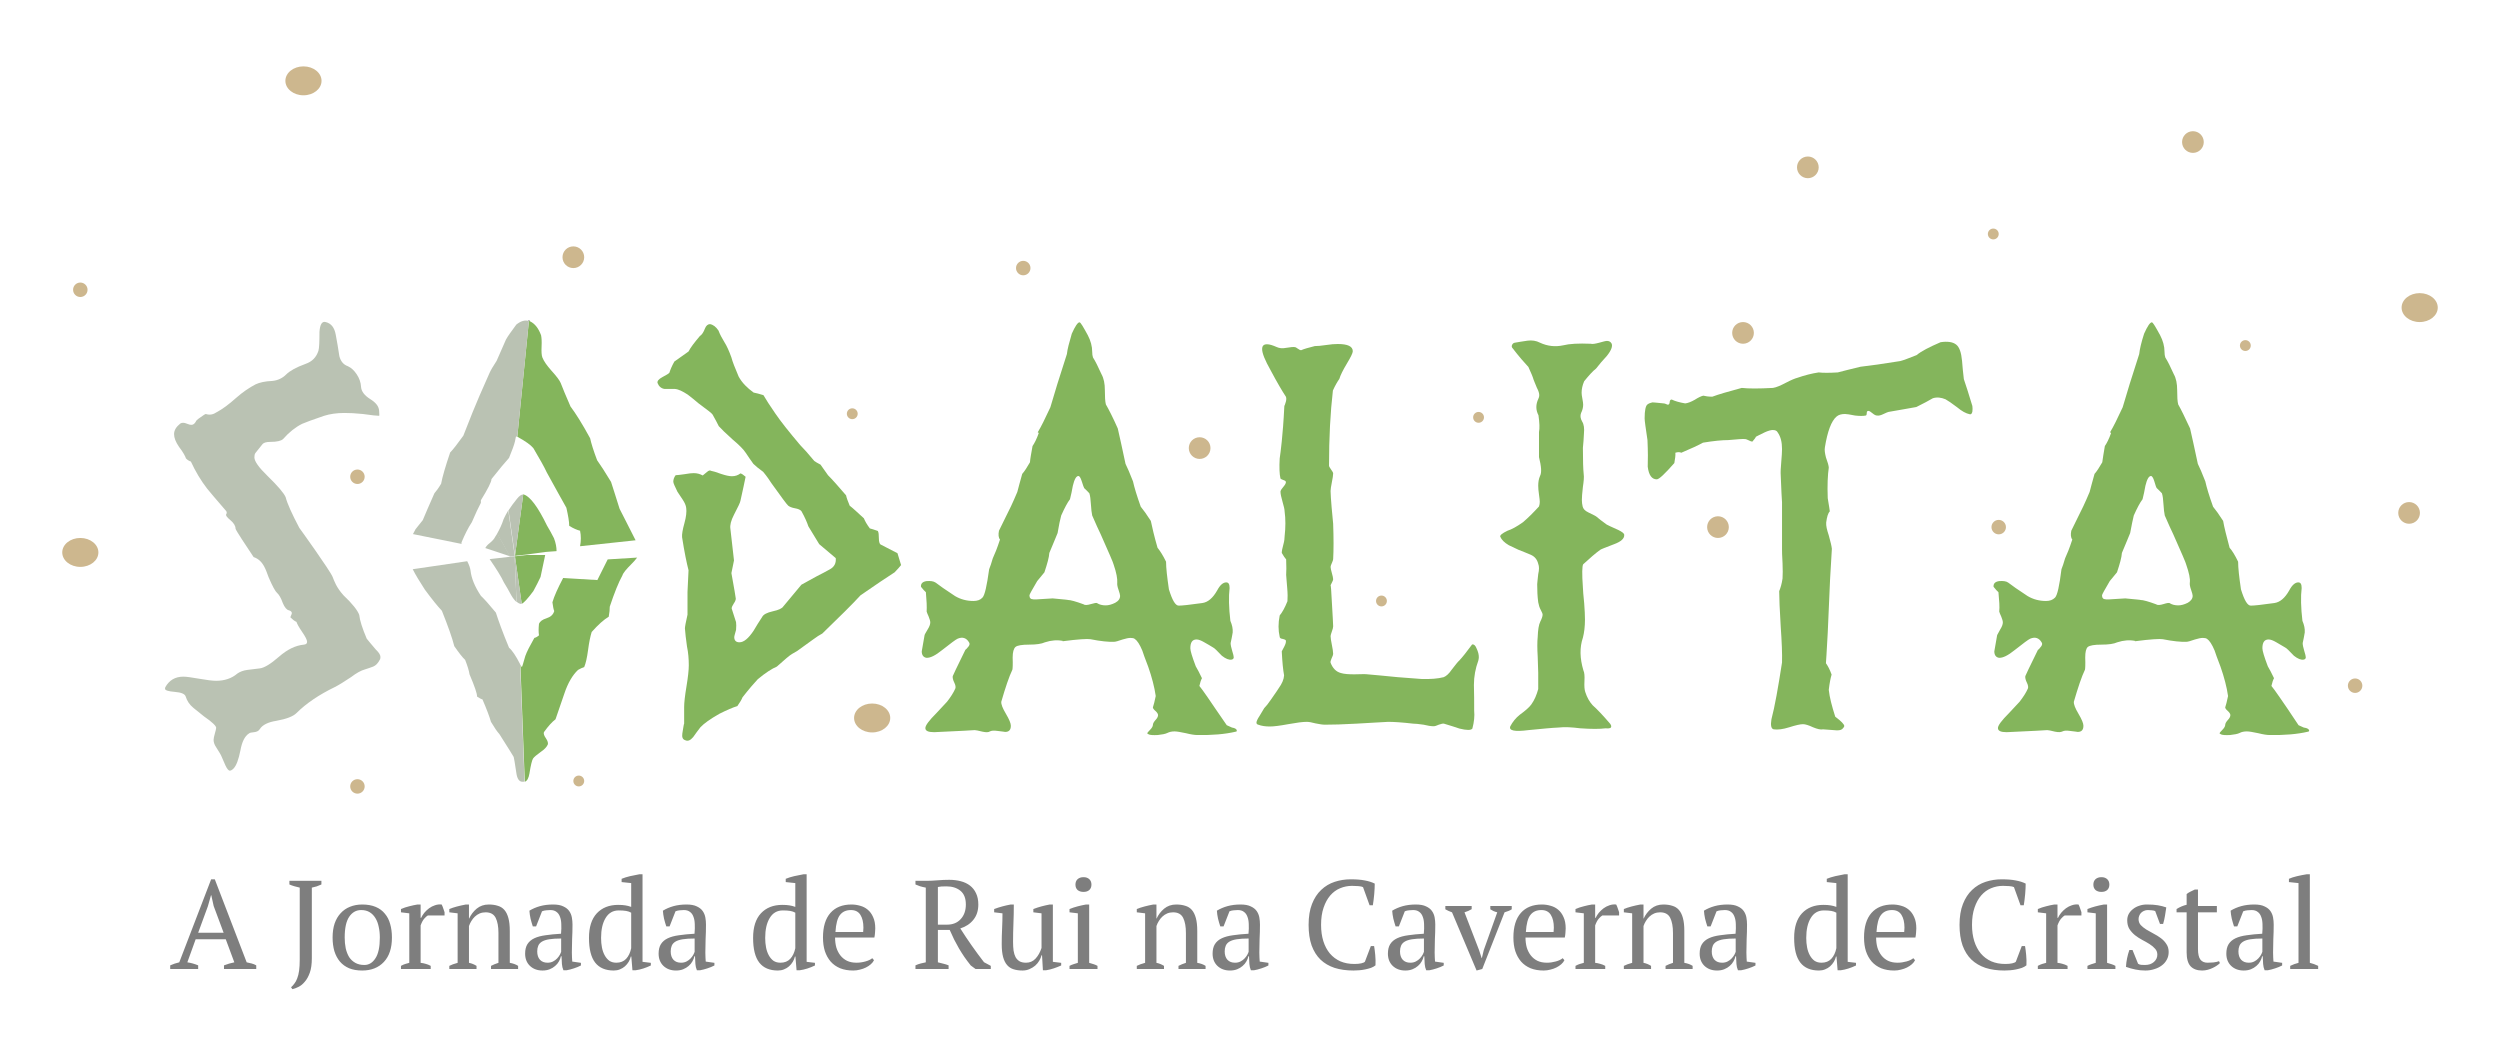 <svg width="968" height="412" viewBox="0 0 968 412" fill="none" xmlns="http://www.w3.org/2000/svg">
<path d="M894.1 282.9C894.1 283.1 893.9 283.3 893.7 283.3C889.5 284.3 884.5 284.7 878.8 284.6C877.8 284.6 876.4 284.4 874.4 283.9C872.4 283.5 871 283.2 870 283.2C868.9 283.2 867.9 283.4 867.2 283.8C866.4 284.2 865.2 284.4 863.5 284.6C861.7 284.7 860.6 284.6 860.1 284.4C859.6 284.2 859.4 284 859.4 283.9C859.4 283.8 859.8 283.3 860.5 282.6C861.2 281.9 861.6 281.2 861.6 280.7C861.6 280.2 861.9 279.6 862.6 278.8C863.3 278.1 863.6 277.4 863.6 276.9C863.6 276.5 863.3 275.9 862.6 275.3C861.9 274.7 861.6 274.2 861.6 273.9C861.9 273 862.3 271.5 862.7 269.5C862.2 266 861.2 262.2 859.8 258.2C858.5 254.9 857.8 252.8 857.5 251.9C856.5 249.5 855.5 248 854.6 247.4C854.2 247.1 853.7 247 852.9 247C852.2 247 851.2 247.2 849.9 247.6C848.2 248.2 847.1 248.5 846.6 248.5C844.5 248.6 841.4 248.3 837.4 247.5C836.3 247.3 832.7 247.5 826.6 248.3C826.6 248.2 826.7 248.2 826.9 248.2C824.6 247.7 822.3 247.9 819.8 248.7C818.5 249.3 816.5 249.6 813.7 249.6C810.9 249.6 809.2 249.9 808.4 250.5C807.7 251.1 807.4 252.5 807.4 254.6C807.5 257.3 807.4 258.9 807.3 259.3C806 262 804.6 266.2 803 271.7C802.9 272.7 803.5 274.2 804.8 276.4C806.1 278.6 806.7 280.1 806.7 281C806.7 282.6 806 283.4 804.5 283.4C804.4 283.4 803.4 283.2 801.4 283C800.1 282.8 799.2 282.9 798.6 283.2C798 283.5 797.1 283.6 795.7 283.3C794.1 282.9 793.1 282.7 792.7 282.7C792.3 282.8 787.1 283 777 283.5C774.7 283.5 773.6 283 773.6 281.9C773.6 280.9 775 279 777.9 276.1C779.9 273.9 781.3 272.4 782 271.7C783.4 269.9 784.5 268.2 785.2 266.6C785.4 266.1 785.3 265.3 784.8 264.3C784.3 263.3 784.1 262.4 784.2 261.8C784.2 261.7 785.8 258.3 789.1 251.6C789.3 251.6 789.7 251.1 790.4 250.2C790.8 249.6 790.8 249.1 790.5 248.7C789.5 247 788 246.5 786.1 247.3C785.4 247.6 783.4 249.1 780.1 251.7C777.5 253.8 775.5 254.8 774 254.7C772.8 254.5 772.2 253.6 772.2 252.2L773.3 245.9C773.5 245.5 773.9 244.8 774.5 243.7C775.2 242.6 775.5 241.7 775.5 241C775.5 240.5 775.3 239.8 774.9 238.8C774.5 237.9 774.2 237.2 774.1 236.8C774.3 235 774.1 232.5 773.8 229.3C773.3 228.9 772.7 228.2 771.9 227.2C771.8 225.9 772.6 225.2 774.1 225C775.6 224.9 776.8 225 777.6 225.6C778.9 226.6 781.4 228.4 785.1 230.8C787.3 232.1 789.7 232.7 792.2 232.7C793.7 232.7 794.8 232.3 795.7 231.4C796.6 230.5 797.4 226.9 798.2 220.4C798.6 219.4 799.1 218 799.6 216.2C800.3 214.7 801.3 212.3 802.4 208.9C801.8 208.2 801.7 207 802 205.5C802.2 205.1 803.1 203.2 804.7 200C805.8 197.9 807.3 194.8 809.1 190.5C809.5 188.8 810.2 186.5 811 183.5C811.9 182.5 812.9 180.9 814 179C814.2 177.6 814.5 175.5 815 172.7C815.7 171.7 816.6 170 817.4 167.7C817.3 167.6 817.2 167.4 817 167.4C818.3 165.3 819.9 162 821.9 157.7C823.4 152.5 825.5 145.7 828.3 137.1C828.5 135.2 829.1 132.6 830.2 129.2C831.5 126.3 832.5 124.8 833.2 124.8C833.6 124.8 834.6 126.5 836.4 129.8C837.5 131.9 838.1 134.1 838.1 136.2C838.1 137.1 838.2 137.8 838.4 138.4C839.3 139.8 840.4 142 841.7 144.9C842.6 146.5 843 148.6 843 151C843 153.6 843.1 155.5 843.4 156.6C844.5 158.5 846 161.6 848 165.9C848.7 168.9 849.7 173.5 851 179.6C851.7 181 852.7 183.3 853.9 186.4C854.4 188.7 855.4 192 856.9 196.2C857.9 197.4 859.2 199.2 860.8 201.7C861.2 204.1 862.1 207.6 863.3 212.1C864.3 213.2 865.4 215 866.6 217.5C866.6 219.9 867 223.4 867.7 228.2C869 232.4 870.2 234.5 871.5 234.5C872.7 234.5 875.7 234.2 880.6 233.5C882.8 233.2 884.7 231.6 886.4 228.6C887.5 226.5 888.7 225.5 889.9 225.5C890.8 225.5 891.2 226.2 891.2 227.7C890.8 231 890.9 235.3 891.5 240.4C892.2 242 892.5 243.5 892.4 244.9C892.2 246.2 891.9 247.6 891.6 249C891.6 249.7 891.8 250.7 892.2 252C892.6 253.3 892.8 254.1 892.8 254.5C892.8 255 892.5 255.3 892 255.4C891 255.6 889.7 255.1 888.2 253.9C886.4 252 885.3 250.9 884.8 250.7C883.8 250.1 882.6 249.4 881.4 248.7C880.2 248 879.2 247.6 878.4 247.6C876.8 247.6 876 248.7 876 251C876 252 876.7 254.3 878.1 258C878.7 259 879.5 260.5 880.5 262.6C880.1 263.3 879.8 264.3 879.5 265.6C880.1 266.3 881.1 267.7 882.7 270C884.3 272.3 886.7 275.8 890 280.8C890.6 281.1 891.3 281.4 892 281.7C893.5 281.9 894.1 282.4 894.1 282.9ZM849 230.7C849 230.3 848.8 229.6 848.4 228.4C848 227.3 847.8 226.3 847.9 225.6C848.1 224.1 847.6 221.8 846.5 218.6C846.4 218 844.7 214.1 841.5 206.9C840.7 205.3 839.6 202.8 838.2 199.6C838 198.6 837.8 197.2 837.7 195.3C837.6 193.4 837.4 191.9 837.1 191C836.7 190.5 836 189.9 835.1 189C834.9 188.8 834.6 187.9 834.1 186.2C833.7 184.9 833.2 184.3 832.9 184.3C832 184.3 831.3 185.6 830.7 188.1C830.4 189.9 830 191.7 829.6 193.3C828.6 194.6 827.5 196.7 826.2 199.6C825.8 201.1 825.4 203.3 824.8 206.4C824.1 208.2 823 210.7 821.6 214.1C821.5 215.8 820.8 218.3 819.7 221.6C819 222.4 818.1 223.5 816.9 225C814.9 228.4 813.9 230.2 813.9 230.5C813.9 231 814 231.4 814.3 231.7C814.6 232.1 815.8 232.2 818 232C821 231.8 822.7 231.7 822.9 231.7C827.3 232.1 829.2 232.3 828.7 232.3C829.8 232.3 831.9 232.9 834.9 234C835.4 234.4 836.4 234.3 837.7 233.9C839 233.5 839.9 233.3 840.2 233.6C841 234.1 842.1 234.4 843.4 234.4C844.5 234.4 845.7 234.1 847.1 233.4C848.3 232.7 849 231.8 849 230.7Z" fill="#84B55C"/>
<path d="M763.701 157.2C763.801 157.9 763.801 158.7 763.701 159.4C763.501 160.2 763.201 160.5 762.701 160.4C761.201 160.1 759.601 159.2 757.801 157.7C755.701 156.1 754.201 155.1 753.301 154.6C751.601 153.9 750.001 153.7 748.401 154.2C746.901 155.1 744.801 156.2 742.001 157.6C739.601 158 736.001 158.7 731.201 159.5C730.901 159.6 730.301 159.8 729.301 160.3C728.301 160.8 727.501 161 726.801 160.9C726.301 160.9 725.701 160.6 725.001 160C724.301 159.4 723.801 159.1 723.401 159.1C723.001 159.1 722.801 159.4 722.801 160C722.801 160.6 722.601 160.9 722.401 160.9C721.401 161.1 720.101 161.1 718.301 160.9C716.301 160.5 715.001 160.3 714.401 160.3C713.001 160.3 711.901 160.6 711.101 161.3C709.101 163 707.601 167 706.601 173.2C706.401 174.2 706.601 175.5 707.001 177.1C707.701 179 708.101 180.4 708.101 181.1C707.701 183.8 707.501 187.8 707.701 192.9C708.201 196 708.501 197.7 708.501 198C707.801 198.7 707.401 200.1 707.101 202.3C707.001 203.6 707.401 205.2 708.101 207.3C708.801 209.8 709.201 211.5 709.301 212.5L708.601 224.4L707.701 245C707.301 252.7 707.001 256.7 707.001 256.8C707.701 257.8 708.501 259.2 709.201 261.2C708.801 262.5 708.401 264.5 708.101 267.1C708.401 270 709.301 273.4 710.601 277.5C713.001 279.3 714.101 280.5 714.101 281.1C714.101 281.4 713.801 281.8 713.301 282.3C712.701 282.8 711.601 282.9 710.001 282.7C707.701 282.5 706.301 282.4 705.901 282.4C705.001 282.6 703.701 282.3 702.001 281.6C700.301 280.8 699.001 280.4 698.101 280.4C697.101 280.4 695.301 280.8 692.801 281.6C690.301 282.4 688.301 282.6 686.801 282.4C685.801 282.2 685.501 280.9 685.901 278.5C687.201 273.6 688.501 266.2 690.001 256.5C690.101 253.1 689.901 248.5 689.501 242.7C689.101 236.1 688.901 231.5 688.901 228.9C689.401 227.7 689.901 226.1 690.201 224C690.301 222.4 690.301 220.5 690.201 218.1C690.001 215.1 690.001 213.3 690.001 212.5V194.5C689.901 193.1 689.701 189.6 689.501 184.1C689.401 182.9 689.501 181.2 689.701 178.9C689.901 176.6 690.001 175 690.001 173.9C690.001 171.2 689.501 169.1 688.301 167.4C688.001 166.8 687.401 166.5 686.401 166.5C685.701 166.5 684.601 166.8 683.301 167.4C681.301 168.4 680.201 168.9 679.901 169.1C679.701 169.6 679.201 170.2 678.501 171C678.201 171 677.701 170.8 677.101 170.5C676.501 170.2 676.001 170 675.601 170C674.801 169.9 672.701 170.1 669.201 170.4C666.901 170.4 663.601 170.7 659.401 171.4C657.601 172.4 654.801 173.7 651.001 175.3C650.401 175 649.601 175 648.701 175.3C648.801 176.3 648.601 177.6 648.301 179.3C644.601 183.5 642.401 185.6 641.501 185.6C639.601 185.6 638.401 184 638.001 180.7C638.101 178.3 638.101 174.8 637.901 170.4C637.201 165.7 636.801 162.9 636.801 162C636.801 158.9 637.201 157.1 637.901 156.6C638.401 156.2 639.001 156 639.801 155.8C640.301 155.8 641.101 155.9 642.201 156C643.301 156.1 643.901 156.2 644.201 156.2C644.501 156.2 644.801 156.3 645.201 156.5C645.601 156.7 645.901 156.8 646.101 156.6C646.301 156.5 646.501 156.2 646.501 155.6C646.601 155 646.801 154.7 647.301 154.7C648.501 155.3 650.201 155.8 652.501 156.2C653.501 156.1 654.801 155.6 656.201 154.8C657.601 153.9 658.701 153.4 659.501 153.2C660.301 153.4 661.501 153.6 663.001 153.6C665.401 152.7 669.201 151.6 674.401 150.2C677.001 150.5 681.001 150.5 686.501 150.2C687.801 150 689.401 149.3 691.501 148.2C693.601 147.1 695.101 146.5 695.901 146.3C698.801 145.3 701.501 144.6 704.201 144.2C705.801 144.4 708.301 144.4 711.601 144.2C713.601 143.7 716.501 142.9 720.401 142C723.901 141.6 729.101 140.9 735.801 139.8C737.001 139.5 739.101 138.7 742.101 137.5C743.901 136 747.001 134.4 751.401 132.5C754.101 132.1 756.101 132.4 757.401 133.4C758.701 134.4 759.401 136.5 759.701 139.7C759.901 142.1 760.101 144.5 760.401 146.8C761.201 149.1 762.301 152.6 763.701 157.2Z" fill="#84B55C"/>
<path d="M628.9 207.1C629 208.5 627.7 209.7 625 210.7C621.6 212 619.8 212.7 619.6 212.9C617.8 214.2 615.6 216.1 613 218.5C612.6 219.2 612.5 222.1 612.9 227.5C612.9 228.5 613.1 230.5 613.4 233.6C613.6 236.2 613.7 238.4 613.7 239.9C613.7 242.6 613.4 245 612.9 246.9C611.6 250.7 611.7 254.9 613.1 259.6C613.5 260.4 613.6 261.8 613.5 263.7C613.4 265.7 613.5 267 613.8 267.9C614.5 270.1 615.5 271.8 616.7 273.1C618.3 274.5 620.6 276.9 623.5 280.3C624 281 624 281.6 623.5 281.9C623.2 282 622.6 282.1 621.7 282C619.5 282.3 616.2 282.3 611.9 282C608.6 281.6 605.9 281.4 603.5 281.7C600.9 281.8 597 282.2 591.8 282.7C586.4 283.4 584.1 282.9 584.8 281.2C585.7 279.5 586.9 278 588.4 276.8C590.6 275.2 592.1 273.9 592.9 272.8C594.2 271 595 269 595.6 266.8V260.5C595.6 260.1 595.5 258.1 595.4 254.3C595.2 251.1 595.2 248.5 595.4 246.6C595.5 243.9 595.8 241.9 596.4 240.7C597 239.5 597.3 238.6 597.3 238C597.3 237.7 597.1 237.1 596.6 236.2C596.1 235.3 595.8 234.3 595.6 233.2C595.3 231 595.2 228.7 595.2 226.2C595.2 225.7 595.4 224.4 595.6 222.3C596 220.6 596 219.3 595.6 218.3C595.2 216.7 594.3 215.5 592.7 214.8C591.1 214.1 589.5 213.5 588 212.9C585.9 211.9 584.6 211.3 584.2 211.1C582.5 210.1 581.4 209 580.9 207.8C580.7 207.3 581.6 206.5 583.7 205.5C585.3 205 587.3 203.9 589.7 202.2C591.7 200.5 593.7 198.5 595.9 196.1C596.1 195.5 596.2 194.9 596.2 194.3C596.2 193.9 596.1 192.9 595.9 191.5C595.7 190.1 595.6 189 595.6 188.1C595.6 186.7 595.8 185.4 596.3 184.3C597 183 596.8 180.6 595.9 177V167.3C596.2 165.8 596.1 163.7 595.7 160.8C594.6 158.7 594.6 156.6 595.7 154.3C595.9 153.9 596 153.5 596 153C596 152.3 595.7 151.3 595.1 150.2C594.4 148.4 593.9 147.4 593.8 147C593.5 145.9 592.8 144.3 591.8 142.1C590.3 140.5 588.1 138 585.5 134.6C585.3 134.3 585.3 133.9 585.5 133.5C585.7 133.1 586 132.8 586.5 132.7C588 132.4 589.7 132.2 591.5 131.9C593.2 131.7 594.8 131.9 596.3 132.7C599.1 134 602.1 134.4 605.3 133.7C607.7 133.1 611.2 132.9 615.9 133.1C616.6 133.3 617.7 133.1 619.2 132.7C620.7 132.3 621.7 132 622.2 132C623 132 623.6 132.3 624 133C624.5 134 623.9 135.7 622.1 137.9C620.7 139.4 619.3 141 618 142.7C616.7 143.7 615.2 145.4 613.4 147.6C612.7 149.2 612.4 150.7 612.4 152.1C612.4 152.6 612.5 153.4 612.7 154.4C612.9 155.4 613 156.2 613 156.7C613 157.8 612.7 158.9 612.2 159.9C611.8 160.9 611.9 162 612.6 163.2C613.3 164.3 613.5 165.9 613.3 167.9C613.2 169.8 613.1 171.7 612.9 173.4C612.9 178.3 613 181.7 613.2 183.5C613.4 184.8 613.2 186.5 612.9 188.5C612.6 191 612.5 192.7 612.5 193.6C612.5 194.4 612.6 195.3 612.8 196.1C613 197 613.7 197.8 615 198.4C617.1 199.4 618.2 200 618.2 200.1C619 200.8 620.3 201.8 622.1 203.1C622.4 203.3 623.9 204 626.6 205.2C628 205.9 628.9 206.5 628.9 207.1Z" fill="#84B55C"/>
<path d="M572.6 254.5C572.6 254.9 572.5 255.4 572.4 255.8C571.3 258.8 570.7 261.9 570.7 265.2C570.8 268.5 570.8 271.8 570.8 275.2C571 277.2 570.8 279.5 570.1 282.1C569.6 282.8 567.9 282.8 565.1 282.1C563.7 281.6 561.7 281 559.1 280.2C558.7 280.1 558 280.3 557.1 280.6C556.2 281 555.6 281.2 555.1 281.2C554.1 281.2 552.8 281 551.2 280.6C549.2 280.3 547.9 280.2 547.2 280.2C542.9 279.7 539.7 279.5 537.5 279.5C535 279.6 530.9 279.9 525.2 280.2C520 280.5 515.9 280.6 513 280.6C512.1 280.6 510.9 280.4 509.4 280.1C507.9 279.7 506.8 279.5 506 279.5C504.4 279.5 502.1 279.8 498.8 280.4C495.6 281 493.2 281.3 491.7 281.3C490 281.3 488.5 281.1 487.2 280.6C486.8 280.5 486.5 280.3 486.5 279.8C486.5 279.3 486.9 278.4 487.7 277.2C488.8 275.4 489.4 274.4 489.5 274.2C490.2 273.5 491.1 272.4 492.1 270.9C494 268.2 495 266.7 495.1 266.5C496.4 264.7 497.1 263.1 497.2 261.5C496.8 259.4 496.5 256.3 496.3 252.2C496.5 251.8 496.9 251.1 497.3 250.3C497.7 249.5 498 248.7 497.9 248.1C497.9 247.8 497.5 247.6 496.7 247.4C495.9 247.3 495.5 247 495.5 246.6C494.9 244 494.9 241.3 495.5 238.3C496.5 237.1 497.5 235.3 498.5 232.8C498.6 231.5 498.6 229.8 498.4 227.6C498.2 224.7 498 223.1 498 222.6C498.1 221.3 498.1 219.3 498 216.6C497.6 216.2 497 215.3 496.3 214.1C496.3 213.4 496.5 212.3 496.9 210.9C497.3 209.5 497.4 208.4 497.4 207.7C497.8 204.2 497.8 200.9 497.4 198C497.4 197.3 497.1 196 496.6 194.3C496.1 192.6 495.8 191.2 495.8 190.3C495.9 189.8 496.3 189.2 497 188.4C497.6 187.7 497.9 187.1 497.9 186.7C497.9 186.3 497.6 186.1 497 185.9C496.4 185.7 496 185.5 495.8 185.3C495.4 183.6 495.3 181 495.5 177.5C495.7 176.1 496 173.9 496.3 170.9C496.6 167.9 497 163.4 497.3 157.2C497.4 157.1 497.6 156.5 497.9 155.5C498.1 154.7 498.1 154.1 497.9 153.6C496.5 151.5 494.5 148.1 492 143.4C489.8 139.5 488.7 136.8 488.7 135.2C488.7 133.9 489.3 133.3 490.6 133.3C491.6 133.3 492.8 133.7 494.4 134.4C495.3 134.8 496.5 135 497.9 134.7C499.7 134.4 500.8 134.3 501.3 134.4C501.6 134.4 502 134.6 502.5 135C503 135.4 503.5 135.6 503.8 135.6C504.9 135.1 506.7 134.6 509.1 134C510.1 134 511.5 133.9 513.4 133.6C515.3 133.3 516.8 133.2 518 133.2C521.8 133.2 523.8 134.1 523.8 136C523.8 136.7 523 138.3 521.5 140.8C520 143.3 519 145.3 518.6 146.7C517.9 147.7 517 149.2 516.1 151.2C515.1 159.8 514.6 169.5 514.6 180.3C514.6 180.6 514.9 181.1 515.4 181.8C515.9 182.5 516.2 183 516.2 183.3C516.2 184 516 185.2 515.7 186.7C515.4 188.3 515.2 189.4 515.2 190.1C515.2 191.6 515.4 193.7 515.6 196.4C515.9 199.3 516.1 201.5 516.2 202.8C516.4 208.4 516.4 213 516.2 216.5C516.2 216.8 516 217.3 515.7 218C515.4 218.7 515.2 219.2 515.2 219.5C515.2 220 515.4 220.8 515.7 221.9C516 223 516.2 223.8 516.2 224.3C516.2 224.6 516 225 515.7 225.6C515.5 226 515.3 226.4 515.2 226.6C515.3 226.6 515.5 228.8 515.7 233.2C516 238.5 516.2 241.6 516.2 242.5C516.2 243 516 243.7 515.7 244.5C515.4 245.4 515.2 246 515.2 246.3C515.2 247 515.4 248.2 515.7 249.7C516 251.2 516.2 252.4 516.2 253.2C516.2 253.5 516 254.1 515.6 254.9C515.2 255.8 515.1 256.3 515.2 256.6C516 258.7 517.3 260.1 519.2 260.6C520.5 261 522.3 261.1 524.4 261.1C527.4 261 529 261 529.5 261.1C532.1 261.3 536 261.7 541.2 262.2C544.3 262.4 547.4 262.7 550.4 262.9C553.9 263 556.7 262.8 559 262.2C560 261.8 561.1 260.8 562.1 259.3C563.7 257.2 564.7 256 565 255.8C566.3 254.4 567.9 252.4 569.8 249.8C569.9 249.6 570 249.5 570.2 249.5C570.8 249.5 571.3 250 571.7 251C572.4 252.5 572.6 253.5 572.6 254.5Z" fill="#84B55C"/>
<path d="M478.9 282.9C478.9 283.1 478.8 283.3 478.5 283.3C474.3 284.3 469.3 284.7 463.6 284.6C462.6 284.6 461.2 284.4 459.2 283.9C457.2 283.5 455.8 283.2 454.8 283.2C453.7 283.2 452.8 283.4 452 283.8C451.2 284.2 450 284.4 448.3 284.6C446.5 284.7 445.4 284.6 444.9 284.4C444.4 284.2 444.2 284 444.2 283.9C444.2 283.8 444.6 283.3 445.3 282.6C446 281.9 446.4 281.2 446.4 280.7C446.4 280.2 446.7 279.6 447.4 278.8C448.1 278.1 448.4 277.4 448.4 276.9C448.4 276.5 448.1 275.9 447.4 275.3C446.7 274.7 446.4 274.2 446.4 273.9C446.7 273 447.1 271.5 447.5 269.5C447 266 446 262.2 444.6 258.2C443.3 254.9 442.6 252.8 442.3 251.9C441.3 249.5 440.3 248 439.4 247.4C439 247.1 438.5 247 437.7 247C437 247 436 247.2 434.7 247.6C433 248.2 431.9 248.5 431.4 248.5C429.3 248.6 426.2 248.3 422.2 247.5C421.1 247.3 417.5 247.5 411.4 248.3C411.4 248.2 411.5 248.2 411.7 248.2C409.4 247.7 407.1 247.9 404.6 248.7C403.3 249.3 401.3 249.6 398.5 249.6C395.7 249.6 393.9 249.9 393.2 250.5C392.5 251.1 392.1 252.5 392.1 254.6C392.2 257.3 392.1 258.9 392 259.3C390.7 262 389.3 266.2 387.7 271.7C387.6 272.7 388.2 274.2 389.5 276.4C390.8 278.6 391.4 280.1 391.4 281C391.4 282.6 390.7 283.4 389.2 283.4C389.1 283.4 388.1 283.2 386.1 283C384.8 282.8 383.9 282.9 383.3 283.2C382.7 283.6 381.8 283.6 380.4 283.3C378.8 282.9 377.8 282.7 377.4 282.7C377 282.8 371.8 283 361.7 283.5C359.4 283.5 358.3 283 358.3 281.9C358.3 280.9 359.7 279 362.6 276.1C364.6 273.9 366 272.4 366.7 271.7C368.1 269.9 369.2 268.2 369.9 266.6C370.1 266.1 370 265.3 369.5 264.3C369 263.3 368.8 262.4 368.9 261.8C368.9 261.7 370.5 258.3 373.8 251.6C373.9 251.6 374.4 251.1 375.1 250.2C375.5 249.6 375.5 249.1 375.2 248.7C374.2 247 372.7 246.5 370.8 247.3C370.1 247.6 368.1 249.1 364.8 251.7C362.2 253.8 360.2 254.8 358.7 254.7C357.5 254.5 356.9 253.6 356.9 252.2L358 245.9C358.1 245.5 358.6 244.8 359.2 243.7C359.9 242.6 360.2 241.7 360.2 241C360.2 240.5 360 239.8 359.6 238.8C359.2 237.9 358.9 237.2 358.8 236.8C358.9 235 358.8 232.5 358.5 229.3C358 228.9 357.4 228.2 356.6 227.2C356.5 225.9 357.3 225.2 358.8 225C360.3 224.9 361.4 225 362.3 225.6C363.6 226.6 366.1 228.4 369.8 230.8C372 232.1 374.4 232.7 376.9 232.7C378.4 232.7 379.6 232.3 380.4 231.4C381.3 230.5 382.1 226.9 383 220.4C383.4 219.4 383.9 218 384.4 216.2C385.1 214.7 386.1 212.3 387.2 208.9C386.6 208.2 386.5 207 386.8 205.5C387 205.1 387.9 203.2 389.5 200C390.6 197.9 392.1 194.8 393.9 190.5C394.3 188.8 395 186.5 395.8 183.5C396.7 182.5 397.7 180.9 398.8 179C398.9 177.6 399.3 175.5 399.8 172.7C400.5 171.7 401.4 170 402.2 167.7C402.1 167.6 402 167.4 401.8 167.4C403.1 165.3 404.7 162 406.7 157.7C408.2 152.5 410.3 145.7 413.1 137.1C413.3 135.2 414 132.6 415 129.2C416.3 126.3 417.3 124.8 418 124.8C418.4 124.8 419.4 126.5 421.2 129.8C422.3 131.9 422.9 134.1 422.9 136.2C422.9 137.1 423 137.8 423.2 138.4C424.1 139.8 425.2 142 426.5 144.9C427.4 146.5 427.8 148.6 427.8 151C427.8 153.6 427.9 155.5 428.2 156.6C429.3 158.5 430.9 161.6 432.8 165.9C433.5 168.9 434.5 173.5 435.8 179.6C436.5 181 437.5 183.3 438.7 186.4C439.2 188.7 440.2 192 441.7 196.2C442.7 197.4 444 199.2 445.6 201.7C446.1 204.1 446.9 207.6 448.2 212.1C449.1 213.2 450.3 215 451.5 217.5C451.5 219.9 451.9 223.4 452.6 228.2C453.9 232.4 455.1 234.5 456.4 234.5C457.6 234.5 460.6 234.2 465.5 233.5C467.7 233.2 469.6 231.6 471.3 228.6C472.4 226.5 473.6 225.5 474.8 225.5C475.7 225.5 476.1 226.2 476.1 227.7C475.7 231 475.8 235.3 476.4 240.4C477.1 242 477.4 243.5 477.3 244.9C477.1 246.2 476.8 247.6 476.5 249C476.5 249.7 476.7 250.7 477.1 252C477.5 253.3 477.7 254.1 477.7 254.5C477.7 255 477.4 255.3 476.9 255.4C475.9 255.6 474.6 255.1 473.1 253.9C471.3 252 470.2 250.9 469.7 250.7C468.7 250.1 467.6 249.4 466.3 248.7C465.1 248 464.1 247.6 463.3 247.6C461.7 247.6 460.9 248.7 460.9 251C460.9 252 461.6 254.3 463 258C463.6 259 464.4 260.5 465.4 262.6C465 263.3 464.7 264.3 464.4 265.6C465 266.3 466 267.7 467.6 270C469.1 272.3 471.6 275.8 475 280.8C475.6 281.1 476.3 281.4 477 281.7C478.3 281.9 478.9 282.4 478.9 282.9ZM433.7 230.7C433.7 230.3 433.5 229.6 433.1 228.4C432.7 227.3 432.5 226.3 432.6 225.6C432.7 224.1 432.3 221.8 431.2 218.6C431.1 218 429.4 214.1 426.2 206.9C425.4 205.3 424.3 202.8 422.9 199.6C422.7 198.6 422.5 197.2 422.4 195.3C422.3 193.4 422.1 191.9 421.8 191C421.4 190.5 420.7 189.9 419.8 189C419.7 188.8 419.3 187.9 418.8 186.2C418.4 184.9 417.9 184.3 417.6 184.3C416.7 184.3 416 185.6 415.4 188.1C415.1 189.9 414.7 191.7 414.3 193.3C413.3 194.6 412.2 196.7 410.9 199.6C410.5 201.1 410 203.3 409.5 206.4C408.8 208.2 407.7 210.7 406.3 214.1C406.2 215.8 405.5 218.3 404.4 221.6C403.7 222.4 402.8 223.5 401.6 225C399.6 228.4 398.6 230.2 398.6 230.5C398.6 231 398.7 231.4 399 231.7C399.3 232.1 400.5 232.2 402.7 232C405.7 231.8 407.3 231.7 407.6 231.7C412 232.1 413.9 232.3 413.4 232.3C414.5 232.3 416.6 232.9 419.6 234C420.1 234.4 421.1 234.3 422.4 233.9C423.8 233.5 424.6 233.3 424.9 233.6C425.7 234.1 426.8 234.4 428.1 234.4C429.2 234.4 430.4 234.1 431.8 233.4C433.1 232.7 433.7 231.8 433.7 230.7Z" fill="#84B55C"/>
<path d="M347.501 214.2L348.901 218.8C348.401 219.5 347.501 220.4 346.401 221.6C343.401 223.5 339.001 226.5 333.201 230.5C330.001 234 325.001 238.9 318.401 245.3C317.401 245.8 316.201 246.6 314.701 247.7C313.201 248.8 311.101 250.3 308.601 252.1C308.201 252.3 307.501 252.7 306.701 253.2C305.801 253.7 303.901 255.3 300.801 258.1C298.901 258.9 296.401 260.5 293.401 263C292.001 264.5 290.001 266.8 287.501 270C287.201 270.8 286.501 272 285.501 273.4C283.801 273.9 281.501 274.9 278.501 276.4C275.001 278.4 272.601 280.1 271.201 281.6C270.201 282.9 269.301 284.1 268.401 285.4C267.301 286.7 266.301 287.1 265.301 286.6C264.301 286.3 264.001 285.4 264.201 284C264.601 281.5 264.801 280.2 264.901 280.2V273.8C264.901 272.1 265.201 269.4 265.801 265.8C266.401 262.2 266.701 259.4 266.701 257.6C266.701 255.1 266.501 252.7 266.001 250.3C265.601 247.4 265.301 245 265.201 243.3C265.201 242.8 265.501 241 266.201 238V229.2L266.601 220.8C265.901 218.1 265.001 213.8 264.101 208C264.001 206.9 264.301 205.1 265.001 202.6C265.701 200.1 265.901 198.1 265.701 196.7C265.601 195.7 265.101 194.6 264.301 193.4L262.301 190.4C261.301 188.3 260.701 187.1 260.701 186.5C260.701 185.7 261.001 184.8 261.601 184C262.301 184 263.501 183.8 265.101 183.6C266.701 183.3 267.901 183.2 268.601 183.2C269.901 183.2 271.001 183.5 272.101 184.1C272.601 183.7 273.201 183.2 273.801 182.7C274.401 182.2 274.901 182 275.301 182.3C276.001 182.4 277.301 182.8 279.201 183.5C281.001 184.1 282.401 184.4 283.401 184.4C284.701 184.4 285.801 184 286.701 183.3C287.201 183.4 287.901 183.9 288.701 184.6C288.301 186.7 287.601 189.8 286.701 193.9C286.601 194.6 285.701 196.4 284.201 199.3C283.001 201.6 282.601 203.4 282.801 204.7L284.201 217L283.201 221.9C284.301 228.1 284.901 231.4 284.901 231.8C284.901 232.3 284.601 233 284.101 233.7C283.601 234.5 283.301 235.1 283.301 235.6L285.001 240.9C285.101 241.6 285.101 242.6 285.001 243.9C284.601 245.4 284.301 246.3 284.301 246.7C284.301 248 285.001 248.7 286.301 248.7C288.001 248.7 289.801 247.2 291.801 244.2C292.801 242.5 293.901 240.7 295.101 238.9C295.601 237.9 297.001 237.2 299.201 236.7C301.501 236.2 302.801 235.6 303.301 234.8L310.301 226.4L316.301 223.1C318.101 222.2 319.801 221.3 321.401 220.4C323.001 219.5 323.801 218.1 323.601 216.1L317.201 210.7L313.001 203.8C312.501 202.3 311.701 200.4 310.301 197.9C309.901 197.4 309.001 197 307.801 196.8C306.601 196.6 305.701 196.2 305.201 195.8C304.701 195.4 302.501 192.4 298.701 187.1C298.001 186 297.001 184.5 295.501 182.7C293.701 181.4 292.401 180.3 291.701 179.6C290.701 178.2 289.701 176.8 288.801 175.4C287.901 174 286.201 172.3 283.701 170.2C281.001 167.8 279.201 166 278.301 165C277.801 164 277.001 162.4 275.901 160.5C275.701 160.1 273.901 158.7 270.501 156.2C269.001 154.9 267.601 153.8 266.301 152.8C264.301 151.5 262.701 150.7 261.301 150.6H257.301C256.001 150.4 255.101 149.6 254.601 148.3C254.401 147.6 255.001 146.8 256.501 146C258.001 145.2 258.901 144.7 259.201 144.3C259.501 143.3 260.101 141.8 261.101 140C262.401 139.1 264.201 137.8 266.601 136.1C267.401 134.5 268.901 132.6 271.001 130.1C271.701 129.7 272.401 128.7 273.001 127.1C273.401 126.1 274.101 125.5 274.901 125.5C276.101 125.7 277.201 126.5 278.201 128C278.801 129.6 279.601 131 280.501 132.5C281.401 133.9 282.301 135.9 283.201 138.4C283.601 140 284.601 142.5 286.001 145.8C287.301 148.2 289.301 150.2 291.801 152C292.801 152.2 294.001 152.5 295.601 153C296.601 154.7 298.101 157.1 300.201 160.1C302.301 163.2 305.501 167.2 309.801 172.3C311.101 173.6 313.001 175.7 315.301 178.5C315.801 178.9 316.601 179.3 317.701 179.9C318.401 180.9 319.301 182.2 320.601 184C322.301 185.7 324.601 188.3 327.601 191.8C327.801 192.8 328.301 194.1 329.001 195.8C330.301 196.8 332.101 198.5 334.501 200.7C334.901 201.7 335.601 203 336.801 204.6C337.501 204.8 338.601 205.1 339.901 205.6C340.201 206.1 340.301 207.1 340.301 208.5C340.301 209.9 340.601 210.8 341.301 211L347.501 214.2Z" fill="#84B55C"/>
<path d="M235.3 216.6L246.7 215.9C246.1 216.7 245.4 217.5 244.4 218.5C242.5 220.4 241.3 221.8 241 222.8C239.5 225.5 237.9 229.5 236.1 234.9C236.1 235.9 236 237.2 235.7 238.8C233.8 239.9 231.6 241.9 229.1 244.7C228.6 246.3 228.1 248.6 227.7 251.7C227.3 254.7 226.8 256.9 226.2 258.3C225.5 258.5 224.7 258.9 223.8 259.4C221.7 261.4 219.9 264.4 218.5 268.6C216.5 274.4 215.4 277.7 215.1 278.5C213.8 279.5 212.3 281.1 210.6 283.5C210.4 284.1 210.7 284.9 211.4 285.9C212.1 286.9 212.3 287.8 212.1 288.3C211.7 289.2 210.8 290.2 209.3 291.2C207.8 292.3 206.8 293.1 206.4 293.7C206 294.3 205.5 296.3 205 299.5C204.7 301.3 204.1 302.4 203.2 302.7L201.5 257.3C201.6 257.4 201.6 257.5 201.7 257.7C201.8 258.1 201.9 258.2 202.1 258.2C202.2 258.2 202.6 256.8 203.4 254C204 252.3 205.2 250 206.9 247C207.4 246.9 208 246.6 208.7 246C208.5 244.8 208.5 243.3 208.7 241.5C209.1 240.6 210 239.9 211.6 239.4C213.2 238.9 214.2 238 214.6 236.6C214.3 235.9 214.1 234.7 213.9 233.2C214.6 230.8 216 227.7 218 223.9V223.8L231.3 224.6L235.3 216.6Z" fill="#84B55C"/>
<path d="M246.101 209.2L224.601 211.5C225.001 209.4 225.001 207.4 224.601 205.5C223.401 205.2 222.001 204.6 220.401 203.6C220.401 202 220.001 199.7 219.301 196.6C217.801 194 215.301 189.4 211.701 182.9C210.701 180.7 208.901 177.6 206.501 173.5C205.401 172.2 203.401 170.8 200.301 169.1L204.801 124.2C204.901 124.3 205.101 124.3 205.201 124.4C207.101 125.3 208.501 127.1 209.501 129.8C209.701 130.7 209.801 132.2 209.701 134.2C209.601 136.2 209.701 137.6 210.001 138.4C210.601 139.9 211.801 141.6 213.501 143.5C215.501 145.7 216.701 147.3 217.101 148.3C217.901 150.4 219.201 153.5 220.901 157.4C222.801 159.9 225.401 164 228.501 169.7C228.901 171.6 229.801 174.5 231.201 178.2C232.501 180 234.301 182.8 236.601 186.6C237.301 188.9 238.501 192.4 239.901 197C241.301 199.8 243.401 203.8 246.101 209.2Z" fill="#84B55C"/>
<path d="M204.8 124.3L200.3 169.2C200.2 169.1 200 169 199.9 169C199.8 168.9 199.6 169.6 199.4 170.9C199.1 172.2 198.3 174.4 197.1 177.3C195.5 179.1 193.2 181.8 190.3 185.5C190.3 186.6 188.9 189.3 186.2 193.7V194.7C185.3 196.4 184.1 198.9 182.7 202.2C181.3 204.3 180 206.9 178.7 210C178.7 210.2 178.7 210.4 178.7 210.6L159.9 206.8C160.2 206.2 160.5 205.6 160.9 204.9C162.4 203 163.4 201.8 163.7 201.4C164.7 199 166.2 195.5 168.2 191C168.9 190.2 169.8 189 170.8 187.3C171.3 184.6 172.5 180.5 174.3 175.2C175.6 173.9 177.2 171.7 179.4 168.7C180.2 166.6 181.4 163.6 183 159.6C184.4 156.1 186.6 151 189.6 144.3C190.1 143.2 191 141.7 192.3 139.7C193 138.1 194.2 135.4 195.9 131.5C196.6 130.2 198 128.3 199.9 125.7C201.6 124.3 203.3 123.8 204.8 124.3Z" fill="#BAC2B3"/>
<path d="M201.401 257.2L203.101 302.6C202.901 302.7 202.601 302.7 202.301 302.7C201.001 302.7 200.201 301.5 199.901 299.1C199.401 295.5 199.001 293.5 198.901 293.1C198.701 292.7 196.901 289.8 193.401 284.3C192.501 283.3 191.401 281.7 190.101 279.5C189.501 277.4 188.401 274.5 186.801 270.8C186.301 270.7 185.601 270.3 184.701 269.7C184.801 268.7 183.801 265.8 181.801 261.1C181.601 259.7 181.001 257.8 180.101 255.5C179.101 254.6 177.701 252.8 175.901 250.2C175.101 247 173.501 242.5 171.101 236.5C169.501 234.8 167.301 232.1 164.501 228.3C162.501 225.2 160.901 222.6 159.801 220.4L180.901 217.3C181.701 218.8 182.101 220.1 182.201 221C182.501 223.8 183.801 227.1 186.201 230.7C187.601 232 189.501 234.2 192.001 237.2C193.001 240.3 194.601 244.8 197.101 250.8C198.301 251.8 199.801 254 201.401 257.2Z" fill="#BAC2B3"/>
<path d="M147.3 254.3C147.3 254.6 147.3 254.9 147.2 255.2C146.4 256.8 145.5 257.7 144.5 258.1C143.5 258.5 142.5 258.8 141.3 259.2C139.8 259.6 138 260.6 135.9 262.2C133.2 264 131.1 265.3 129.7 266C123.5 269 118.5 272.4 114.8 276.1C113.5 277.4 110.9 278.4 107 279.1C103.8 279.6 101.6 280.7 100.6 282.3C100.2 283 99.4 283.4 98.4 283.5C97.4 283.6 96.7 283.7 96.4 284C94.8 285 93.7 287.2 93.1 290.5C92.4 294.1 91.5 296.5 90.4 297.6C89.9 298.1 89.4 298.4 89 298.4C88.5 298.4 87.9 297.7 87.3 296.4C86.7 295 86.1 293.7 85.6 292.5C85.6 292.4 85 291.4 83.8 289.5C83.1 288.5 82.7 287.5 82.7 286.5C82.7 285.9 82.9 285.1 83.2 284C83.5 282.9 83.7 282.2 83.7 281.8C83.7 281.1 82.2 279.6 79 277.4C76.5 275.4 75.1 274.3 74.9 274.1C73.3 272.8 72.4 271.3 71.9 269.7C71.6 268.7 70.2 268.1 67.7 267.9C65.2 267.7 63.9 267.3 63.9 266.7C63.9 266.6 63.9 266.4 64 266.1C65.5 263.4 67.8 262 71 262C72.2 262 74.2 262.3 77.1 262.8C80 263.3 82.2 263.6 83.7 263.6C86.9 263.6 89.7 262.7 91.9 260.8C92.9 260.1 94.2 259.6 95.7 259.4C97.2 259.2 98.8 259 100.6 258.8C102.3 258.6 104.8 257.1 108 254.3C111.2 251.5 114.4 249.9 117.7 249.6C118.5 249.5 118.9 249.2 118.9 248.5C118.9 247.8 118.3 246.6 117 244.7C115.7 242.8 115 241.5 114.8 240.8C114.1 240.5 113.3 239.9 112.5 239.1C112.4 239 112.5 238.7 112.7 238.3C112.9 237.9 113 237.6 113 237.4C113 236.9 112.6 236.5 111.8 236.3C111 236.1 110.2 235.2 109.5 233.5C108.8 231.5 108 230.2 107.3 229.6C106.6 229 105.5 227 104 223.5C103 221 102.1 217 98.2 215.7C95.6 211.8 91.2 205.2 91.2 204.7C91.2 203.6 90.5 202.5 89.2 201.4C87.9 200.3 87.3 199.6 87.6 199.1C87.9 198.7 87.8 198.2 87.6 197.9C83.6 193.3 81.1 190.3 80.2 189.2C77.8 186.1 75.7 182.6 73.9 178.7C73.4 178.6 72.7 178.2 72 177.5C71.8 176.8 71 175.2 69.3 173C68 171.1 67.4 169.5 67.4 168.1C67.4 166.6 68.2 165.3 69.8 164C70.1 163.8 70.5 163.7 70.9 163.7C71.3 163.7 71.8 163.8 72.5 164.1C73.2 164.4 73.7 164.5 74.1 164.5C74.8 164.5 75.3 164.1 75.8 163.3C75.8 163 76.4 162.4 77.6 161.6C78.8 160.7 79.5 160.3 79.7 160.3C81.2 160.8 82.6 160.5 83.9 159.6C86 158.5 88.6 156.6 91.5 154C94 151.8 96.5 150.1 99 148.8C100.5 148.1 102.7 147.6 105.4 147.5C107.6 147.3 109.4 146.4 110.8 145C112.2 143.6 114.7 142.2 118.3 140.9C120.9 140 122.5 138.3 123.3 135.8C123.6 134.8 123.7 132.3 123.7 128.5C123.9 125.6 124.7 124.3 126.1 124.7C128.2 125.2 129.5 126.8 130 129.6C130.5 132.3 131 135.1 131.4 137.9C131.9 139.9 133 141.2 134.7 141.8C136 142.4 137.1 143.4 138.1 144.9C139.1 146.4 139.7 148 139.8 149.8C139.9 151.5 141.1 153.1 143.3 154.5C145.6 155.9 146.7 157.4 146.8 159.1C146.9 160.4 146.9 161 146.8 161C146 161 143.9 160.8 140.5 160.3C137.7 160 135.3 159.9 133.3 159.9C130.4 159.9 127.7 160.3 125.5 161C121 162.5 118.2 163.6 117 164.1C114.4 165.4 112 167.3 109.6 170C108.9 170.7 107.2 171.1 104.7 171.1C103.1 171.1 102.2 171.4 101.7 171.9C100.8 173 99.9 174.2 98.9 175.4C98.6 175.8 98.5 176.4 98.5 177.1C98.5 178.6 100.2 181 103.6 184.3C107.6 188.2 109.9 190.9 110.6 192.5C111.2 194.9 113 198.9 115.9 204.4C116 204.5 127.8 220.9 128.8 223.4C129.4 224.9 130.2 227.4 133 230.5C136.5 233.8 138.5 236.4 139.1 238.1C139.3 240.2 140.3 243.3 142 247.3C142.7 248.2 143.9 249.6 145.6 251.6C146.8 252.7 147.3 253.7 147.3 254.3Z" fill="#BAC2B3"/>
<path d="M204.801 124.1V124.3" stroke="#7E7E7E" stroke-width="0.698" stroke-miterlimit="10"/>
<path d="M214.5 208.4C215.2 210.2 215.5 211.9 215.5 213.4L211.4 213.7L204 214.7L199.4 215.2L202.6 191.4C202.7 191.4 202.8 191.4 202.9 191.5C205.3 192.3 208.3 196.3 211.8 203.5C212.8 205.2 213.7 206.8 214.5 208.4Z" fill="#84B55C"/>
<path d="M211.1 214.9L209.3 223.4C208.6 225 207.6 226.8 206.5 228.9C204.4 231.7 202.9 233.4 202 233.8L199.4 215.5V215.4L203.9 214.9H203.7H211.1Z" fill="#84B55C"/>
<path d="M202.6 191.5L199.4 215.3L196.9 197.6C197.8 196.2 198.9 194.7 200.2 193.1C201.1 192 201.9 191.4 202.6 191.5Z" fill="#BAC2B3"/>
<path d="M199.401 215.4L202.001 233.7C201.801 233.8 201.601 233.9 201.501 233.8C201.001 233.7 200.501 233.4 200.001 233L199.301 216L199.401 215.4Z" fill="#BAC2B3"/>
<path d="M199.4 215.4L199.3 216.1L200 233.1C199.3 232.5 198.6 231.6 197.9 230.4C197 228.7 196.1 227.1 195.1 225.5C194.1 223.3 192.2 220.3 189.6 216.5C189.6 216.5 189.6 216.5 189.5 216.5L197.3 215.6L199.2 215.4H199.4Z" fill="#BAC2B3"/>
<path d="M196.8 197.6L199.3 215.3L197.4 215.5L192.5 206.6C193.4 205 194.3 203.2 195 201C195.5 199.9 196.1 198.8 196.8 197.6Z" fill="#BAC2B3"/>
<path d="M192.6 206.5L197.5 215.4L187.9 212.2C188.3 211.5 188.8 210.9 189.6 210.3C190.7 209.4 191.4 208.6 191.7 207.9C192 207.5 192.3 207 192.6 206.5Z" fill="#BAC2B3"/>
<path d="M76.732 375.199H65.903V373.785C67.074 373.265 68.245 372.874 69.415 372.614L81.757 340.469H83.171L95.512 372.614C96.163 372.744 96.797 372.891 97.415 373.053C98.065 373.216 98.666 373.46 99.219 373.785V375.199H86.732V373.785C87.382 373.525 88.049 373.297 88.732 373.102C89.415 372.907 90.081 372.744 90.732 372.614L87.415 363.688H75.757L72.537 372.614C73.903 372.809 75.301 373.2 76.732 373.785V375.199ZM76.732 361.151H86.586L82.732 350.81L81.805 346.615H81.708L80.488 350.908L76.732 361.151ZM112.059 341.054H124.449V342.469C123.864 342.729 123.262 342.973 122.644 343.2C122.026 343.396 121.392 343.558 120.742 343.688V371.004C120.742 373.281 120.482 375.151 119.962 376.614C119.441 378.077 118.791 379.248 118.01 380.126C117.262 381.037 116.449 381.703 115.571 382.126C114.726 382.549 113.945 382.842 113.23 383.004L112.693 382.272C113.181 381.85 113.62 381.362 114.01 380.809C114.433 380.289 114.791 379.622 115.084 378.809C115.409 377.996 115.653 377.004 115.815 375.834C115.978 374.663 116.059 373.232 116.059 371.541V343.688C115.344 343.526 114.645 343.347 113.962 343.152C113.279 342.957 112.645 342.729 112.059 342.469V341.054ZM128.782 363.005C128.782 360.956 129.042 359.151 129.562 357.59C130.115 355.997 130.895 354.664 131.904 353.59C132.912 352.485 134.115 351.655 135.513 351.103C136.944 350.517 138.521 350.225 140.245 350.225C142.261 350.225 144.001 350.534 145.464 351.151C146.928 351.769 148.114 352.647 149.025 353.785C149.968 354.891 150.651 356.224 151.074 357.785C151.529 359.346 151.757 361.086 151.757 363.005C151.757 367.102 150.716 370.257 148.635 372.468C146.554 374.679 143.757 375.785 140.245 375.785C138.294 375.785 136.603 375.492 135.172 374.907C133.741 374.289 132.554 373.427 131.611 372.322C130.668 371.183 129.952 369.834 129.465 368.273C129.009 366.679 128.782 364.923 128.782 363.005ZM133.465 363.005C133.465 364.468 133.595 365.85 133.855 367.151C134.147 368.452 134.586 369.59 135.172 370.565C135.79 371.509 136.586 372.256 137.562 372.809C138.538 373.362 139.708 373.639 141.074 373.639C142.83 373.639 144.261 372.777 145.367 371.053C146.505 369.33 147.074 366.647 147.074 363.005C147.074 361.509 146.928 360.127 146.635 358.858C146.375 357.558 145.952 356.436 145.367 355.493C144.781 354.517 144.033 353.753 143.123 353.2C142.212 352.647 141.123 352.371 139.855 352.371C137.936 352.371 136.391 353.233 135.221 354.956C134.05 356.68 133.465 359.363 133.465 363.005ZM165.646 354.468C165.288 354.664 164.833 355.07 164.28 355.688C163.76 356.273 163.288 357.151 162.865 358.322V372.809C163.516 372.874 164.166 373.004 164.816 373.2C165.467 373.362 166.117 373.622 166.768 373.98V375.199H155.256V373.98C155.841 373.655 156.394 373.411 156.914 373.248C157.435 373.086 157.955 372.939 158.475 372.809V353.639L155.256 353.249V351.981C156.296 351.525 157.37 351.168 158.475 350.908C159.581 350.615 160.638 350.387 161.646 350.225H162.865V355.395H163.06C163.353 354.745 163.76 354.094 164.28 353.444C164.833 352.794 165.451 352.208 166.133 351.688C166.849 351.168 167.613 350.777 168.426 350.517C169.272 350.225 170.133 350.127 171.011 350.225C171.239 350.647 171.434 351.119 171.597 351.639C171.792 352.127 171.971 352.647 172.133 353.2V354.468H165.646ZM200.61 375.199H190.122V373.98C191 373.525 191.96 373.134 193 372.809V361.249C193 358.777 192.643 356.826 191.927 355.395C191.212 353.964 189.911 353.249 188.025 353.249C187.212 353.249 186.448 353.395 185.732 353.688C185.049 353.981 184.432 354.387 183.879 354.907C183.358 355.395 182.903 355.964 182.513 356.615C182.123 357.233 181.814 357.883 181.586 358.566V372.809C182.594 373.004 183.57 373.395 184.513 373.98V375.199H173.977V373.98C174.79 373.557 175.863 373.167 177.196 372.809V353.639L173.977 353.249V351.981C174.822 351.623 175.798 351.298 176.903 351.005C178.009 350.712 179.163 350.452 180.367 350.225H181.586V355.688H181.635C182.318 354.192 183.293 352.907 184.562 351.834C185.862 350.761 187.423 350.225 189.244 350.225C190.545 350.225 191.7 350.387 192.708 350.712C193.748 351.005 194.61 351.542 195.293 352.322C195.976 353.103 196.496 354.159 196.854 355.493C197.212 356.794 197.391 358.452 197.391 360.468V372.809C198.691 373.037 199.764 373.427 200.61 373.98V375.199ZM221.426 368.809C221.426 369.525 221.443 370.143 221.475 370.663C221.508 371.183 221.54 371.736 221.573 372.322L224.938 372.809V373.834C224.125 374.256 223.215 374.63 222.207 374.956C221.231 375.281 220.288 375.525 219.378 375.687H218.158C217.833 374.939 217.638 374.126 217.573 373.248C217.508 372.338 217.459 371.346 217.427 370.273H217.183C217.053 370.923 216.792 371.59 216.402 372.273C216.044 372.923 215.557 373.508 214.939 374.029C214.353 374.549 213.654 374.972 212.841 375.297C212.028 375.622 211.102 375.785 210.061 375.785C208.077 375.785 206.451 375.183 205.183 373.98C203.947 372.777 203.329 371.2 203.329 369.248C203.329 367.753 203.622 366.533 204.207 365.59C204.825 364.614 205.72 363.85 206.89 363.297C208.061 362.745 209.508 362.354 211.232 362.127C212.955 361.867 214.955 361.671 217.231 361.541C217.361 360.143 217.394 358.891 217.329 357.785C217.296 356.647 217.118 355.688 216.792 354.907C216.5 354.094 216.044 353.477 215.427 353.054C214.841 352.599 214.061 352.371 213.085 352.371C212.63 352.371 212.11 352.403 211.524 352.468C210.971 352.501 210.419 352.631 209.866 352.859L207.573 358.712H206.305C205.98 357.737 205.687 356.728 205.427 355.688C205.199 354.647 205.053 353.623 204.988 352.615C206.224 351.867 207.589 351.281 209.085 350.859C210.614 350.436 212.305 350.225 214.158 350.225C215.817 350.225 217.134 350.469 218.109 350.956C219.118 351.412 219.882 352.013 220.402 352.761C220.922 353.509 221.264 354.338 221.426 355.249C221.589 356.159 221.67 357.07 221.67 357.98C221.67 359.932 221.622 361.818 221.524 363.639C221.459 365.427 221.426 367.151 221.426 368.809ZM212.012 372.761C212.825 372.761 213.54 372.598 214.158 372.273C214.776 371.948 215.296 371.557 215.719 371.102C216.142 370.647 216.483 370.191 216.744 369.736C217.004 369.248 217.183 368.842 217.28 368.517V363.395C215.394 363.395 213.849 363.493 212.646 363.688C211.443 363.883 210.5 364.192 209.817 364.614C209.134 365.037 208.663 365.574 208.402 366.224C208.142 366.842 208.012 367.557 208.012 368.37C208.012 369.769 208.37 370.858 209.085 371.639C209.801 372.387 210.776 372.761 212.012 372.761ZM244.249 370.37C244.087 371.086 243.81 371.769 243.42 372.419C243.03 373.069 242.542 373.655 241.957 374.175C241.404 374.663 240.753 375.053 240.005 375.346C239.29 375.638 238.51 375.785 237.664 375.785C234.445 375.785 232.038 374.76 230.445 372.712C228.851 370.663 228.055 367.476 228.055 363.151C228.055 358.989 229.063 355.818 231.079 353.639C233.128 351.46 235.876 350.371 239.323 350.371C240.526 350.371 241.469 350.436 242.152 350.566C242.835 350.664 243.583 350.859 244.396 351.151V341.932L240.688 341.542V340.274C241.631 339.883 242.721 339.542 243.957 339.249C245.225 338.957 246.428 338.713 247.566 338.518H248.786V372.419L252.005 372.809V373.834C251.062 374.289 250.086 374.679 249.078 375.004C248.07 375.33 247.078 375.557 246.103 375.687H244.883L244.444 370.37H244.249ZM238.64 372.761C240.233 372.761 241.501 372.256 242.444 371.248C243.387 370.24 244.038 368.874 244.396 367.151V353.395C243.843 353.07 243.192 352.842 242.444 352.712C241.696 352.582 240.737 352.517 239.566 352.517C237.355 352.517 235.664 353.493 234.493 355.444C233.323 357.363 232.737 359.932 232.737 363.151C232.737 364.484 232.851 365.736 233.079 366.907C233.306 368.045 233.664 369.053 234.152 369.931C234.64 370.809 235.241 371.509 235.957 372.029C236.705 372.517 237.599 372.761 238.64 372.761ZM273.111 368.809C273.111 369.525 273.127 370.143 273.16 370.663C273.192 371.183 273.225 371.736 273.258 372.322L276.623 372.809V373.834C275.81 374.256 274.9 374.63 273.892 374.956C272.916 375.281 271.973 375.525 271.062 375.687H269.843C269.518 374.939 269.323 374.126 269.258 373.248C269.193 372.338 269.144 371.346 269.111 370.273H268.867C268.737 370.923 268.477 371.59 268.087 372.273C267.729 372.923 267.241 373.508 266.624 374.029C266.038 374.549 265.339 374.972 264.526 375.297C263.713 375.622 262.786 375.785 261.746 375.785C259.762 375.785 258.136 375.183 256.868 373.98C255.632 372.777 255.014 371.2 255.014 369.248C255.014 367.753 255.307 366.533 255.892 365.59C256.51 364.614 257.404 363.85 258.575 363.297C259.746 362.745 261.193 362.354 262.916 362.127C264.64 361.867 266.64 361.671 268.916 361.541C269.046 360.143 269.079 358.891 269.014 357.785C268.981 356.647 268.802 355.688 268.477 354.907C268.184 354.094 267.729 353.477 267.111 353.054C266.526 352.599 265.746 352.371 264.77 352.371C264.315 352.371 263.794 352.403 263.209 352.468C262.656 352.501 262.103 352.631 261.551 352.859L259.258 358.712H257.99C257.664 357.737 257.372 356.728 257.112 355.688C256.884 354.647 256.738 353.623 256.673 352.615C257.908 351.867 259.274 351.281 260.77 350.859C262.298 350.436 263.99 350.225 265.843 350.225C267.502 350.225 268.819 350.469 269.794 350.956C270.802 351.412 271.567 352.013 272.087 352.761C272.607 353.509 272.949 354.338 273.111 355.249C273.274 356.159 273.355 357.07 273.355 357.98C273.355 359.932 273.306 361.818 273.209 363.639C273.144 365.427 273.111 367.151 273.111 368.809ZM263.697 372.761C264.51 372.761 265.225 372.598 265.843 372.273C266.461 371.948 266.981 371.557 267.404 371.102C267.827 370.647 268.168 370.191 268.428 369.736C268.689 369.248 268.867 368.842 268.965 368.517V363.395C267.079 363.395 265.534 363.493 264.331 363.688C263.128 363.883 262.185 364.192 261.502 364.614C260.819 365.037 260.347 365.574 260.087 366.224C259.827 366.842 259.697 367.557 259.697 368.37C259.697 369.769 260.055 370.858 260.77 371.639C261.486 372.387 262.461 372.761 263.697 372.761ZM307.795 370.37C307.633 371.086 307.356 371.769 306.966 372.419C306.576 373.069 306.088 373.655 305.503 374.175C304.95 374.663 304.299 375.053 303.552 375.346C302.836 375.638 302.056 375.785 301.21 375.785C297.991 375.785 295.584 374.76 293.991 372.712C292.397 370.663 291.601 367.476 291.601 363.151C291.601 358.989 292.609 355.818 294.625 353.639C296.674 351.46 299.422 350.371 302.869 350.371C304.072 350.371 305.015 350.436 305.698 350.566C306.381 350.664 307.129 350.859 307.942 351.151V341.932L304.234 341.542V340.274C305.178 339.883 306.267 339.542 307.503 339.249C308.771 338.957 309.974 338.713 311.112 338.518H312.332V372.419L315.551 372.809V373.834C314.608 374.289 313.633 374.679 312.624 375.004C311.616 375.33 310.625 375.557 309.649 375.687H308.429L307.99 370.37H307.795ZM302.186 372.761C303.779 372.761 305.047 372.256 305.99 371.248C306.934 370.24 307.584 368.874 307.942 367.151V353.395C307.389 353.07 306.738 352.842 305.99 352.712C305.243 352.582 304.283 352.517 303.113 352.517C300.901 352.517 299.21 353.493 298.04 355.444C296.869 357.363 296.283 359.932 296.283 363.151C296.283 364.484 296.397 365.736 296.625 366.907C296.853 368.045 297.21 369.053 297.698 369.931C298.186 370.809 298.787 371.509 299.503 372.029C300.251 372.517 301.145 372.761 302.186 372.761ZM338.413 371.785C338.153 372.338 337.747 372.858 337.194 373.346C336.641 373.834 336.007 374.256 335.291 374.614C334.576 374.972 333.796 375.248 332.95 375.443C332.105 375.671 331.243 375.785 330.365 375.785C328.446 375.785 326.755 375.492 325.292 374.907C323.828 374.289 322.609 373.427 321.633 372.322C320.658 371.183 319.91 369.834 319.389 368.273C318.902 366.712 318.658 364.956 318.658 363.005C318.658 358.842 319.617 355.672 321.536 353.493C323.454 351.314 326.17 350.225 329.682 350.225C330.82 350.225 331.942 350.387 333.048 350.712C334.153 351.005 335.129 351.509 335.974 352.225C336.852 352.94 337.552 353.899 338.072 355.103C338.625 356.273 338.901 357.737 338.901 359.493C338.901 360.045 338.869 360.615 338.804 361.2C338.771 361.753 338.69 362.354 338.56 363.005H323.341C323.341 364.371 323.503 365.655 323.828 366.858C324.186 368.029 324.706 369.053 325.389 369.931C326.072 370.809 326.934 371.509 327.975 372.029C329.015 372.517 330.235 372.761 331.633 372.761C332.771 372.761 333.926 372.598 335.096 372.273C336.267 371.948 337.145 371.525 337.73 371.004L338.413 371.785ZM329.487 352.371C327.633 352.371 326.219 353.005 325.243 354.273C324.267 355.509 323.682 357.704 323.487 360.858H334.218C334.251 360.566 334.267 360.289 334.267 360.029C334.3 359.737 334.316 359.46 334.316 359.2C334.316 357.119 333.926 355.46 333.145 354.224C332.365 352.989 331.145 352.371 329.487 352.371ZM363.149 372.614C363.897 372.777 364.612 372.956 365.295 373.151C365.978 373.313 366.645 373.525 367.295 373.785V375.199H354.466V373.785C355.182 373.46 355.864 373.216 356.515 373.053C357.165 372.891 357.816 372.744 358.466 372.614V343.688C357.621 343.526 356.873 343.347 356.222 343.152C355.572 342.924 354.986 342.696 354.466 342.469V341.054H358.759C360.059 341.054 361.474 340.989 363.002 340.859C364.563 340.729 366.076 340.664 367.539 340.664C369.132 340.664 370.612 340.843 371.978 341.2C373.376 341.558 374.579 342.127 375.587 342.908C376.596 343.688 377.376 344.68 377.929 345.883C378.514 347.086 378.807 348.534 378.807 350.225C378.807 352.599 378.173 354.566 376.905 356.127C375.669 357.688 373.978 358.81 371.831 359.493C373.23 361.704 374.693 363.899 376.222 366.078C377.75 368.257 379.343 370.419 381.002 372.565L383.636 373.98V375.199H377.734L375.88 373.834C374.97 372.695 374.14 371.59 373.392 370.517C372.644 369.411 371.945 368.305 371.295 367.2C370.645 366.062 370.027 364.923 369.441 363.785C368.888 362.614 368.319 361.379 367.734 360.078H363.149V372.614ZM366.466 343.2C365.685 343.2 365.035 343.217 364.515 343.249C364.027 343.282 363.572 343.347 363.149 343.444V358.029H366.661C368.905 358.029 370.677 357.314 371.978 355.883C373.311 354.452 373.978 352.566 373.978 350.225C373.978 347.818 373.279 346.046 371.88 344.908C370.482 343.77 368.677 343.2 366.466 343.2ZM387.866 365.541C387.866 363.493 387.915 361.493 388.012 359.541C388.11 357.558 388.159 355.59 388.159 353.639L384.939 353.249V351.981C385.98 351.59 387.037 351.249 388.11 350.956C389.216 350.664 390.289 350.42 391.329 350.225H392.549C392.549 352.664 392.5 355.086 392.403 357.493C392.305 359.899 392.256 362.289 392.256 364.663C392.256 365.931 392.321 367.07 392.451 368.078C392.614 369.086 392.874 369.931 393.232 370.614C393.622 371.297 394.142 371.834 394.793 372.224C395.443 372.582 396.272 372.761 397.28 372.761C398.744 372.761 399.963 372.24 400.939 371.2C401.947 370.126 402.727 368.744 403.28 367.053V353.639L400.11 353.249V351.981C401.118 351.59 402.158 351.249 403.231 350.956C404.337 350.664 405.41 350.42 406.451 350.225H407.67V372.419L410.89 372.809V373.834C409.947 374.256 408.987 374.63 408.012 374.956C407.069 375.281 406.077 375.525 405.036 375.687H403.817L403.475 369.883H403.28C403.118 370.565 402.825 371.265 402.402 371.98C402.012 372.663 401.492 373.297 400.841 373.882C400.191 374.435 399.443 374.891 398.597 375.248C397.784 375.606 396.89 375.785 395.915 375.785C394.614 375.785 393.459 375.622 392.451 375.297C391.476 375.004 390.646 374.468 389.964 373.687C389.281 372.907 388.76 371.866 388.403 370.565C388.045 369.232 387.866 367.557 387.866 365.541ZM424.949 375.199H414.12V373.98C414.608 373.72 415.112 373.508 415.632 373.346C416.152 373.151 416.721 372.972 417.339 372.809V353.639L414.12 353.249V351.981C415.063 351.59 416.087 351.249 417.193 350.956C418.299 350.664 419.404 350.42 420.51 350.225H421.729V372.809C422.38 372.972 422.965 373.151 423.485 373.346C424.006 373.508 424.493 373.72 424.949 373.98V375.199ZM416.412 342.518C416.412 341.64 416.689 340.94 417.242 340.42C417.827 339.9 418.591 339.64 419.534 339.64C420.477 339.64 421.225 339.9 421.778 340.42C422.331 340.94 422.607 341.64 422.607 342.518C422.607 343.396 422.331 344.095 421.778 344.615C421.225 345.103 420.477 345.347 419.534 345.347C418.591 345.347 417.827 345.103 417.242 344.615C416.689 344.095 416.412 343.396 416.412 342.518ZM466.798 375.199H456.311V373.98C457.189 373.525 458.148 373.134 459.189 372.809V361.249C459.189 358.777 458.831 356.826 458.116 355.395C457.4 353.964 456.1 353.249 454.213 353.249C453.401 353.249 452.636 353.395 451.921 353.688C451.238 353.981 450.62 354.387 450.067 354.907C449.547 355.395 449.092 355.964 448.701 356.615C448.311 357.233 448.002 357.883 447.775 358.566V372.809C448.783 373.004 449.758 373.395 450.701 373.98V375.199H440.165V373.98C440.978 373.557 442.051 373.167 443.385 372.809V353.639L440.165 353.249V351.981C441.011 351.623 441.986 351.298 443.092 351.005C444.198 350.712 445.352 350.452 446.555 350.225H447.775V355.688H447.823C448.506 354.192 449.482 352.907 450.75 351.834C452.051 350.761 453.612 350.225 455.433 350.225C456.734 350.225 457.888 350.387 458.896 350.712C459.937 351.005 460.799 351.542 461.482 352.322C462.164 353.103 462.685 354.159 463.042 355.493C463.4 356.794 463.579 358.452 463.579 360.468V372.809C464.88 373.037 465.953 373.427 466.798 373.98V375.199ZM487.615 368.809C487.615 369.525 487.631 370.143 487.664 370.663C487.696 371.183 487.729 371.736 487.761 372.322L491.127 372.809V373.834C490.314 374.256 489.403 374.63 488.395 374.956C487.42 375.281 486.477 375.525 485.566 375.687H484.347C484.022 374.939 483.826 374.126 483.761 373.248C483.696 372.338 483.648 371.346 483.615 370.273H483.371C483.241 370.923 482.981 371.59 482.591 372.273C482.233 372.923 481.745 373.508 481.127 374.029C480.542 374.549 479.843 374.972 479.03 375.297C478.217 375.622 477.29 375.785 476.249 375.785C474.266 375.785 472.64 375.183 471.372 373.98C470.136 372.777 469.518 371.2 469.518 369.248C469.518 367.753 469.811 366.533 470.396 365.59C471.014 364.614 471.908 363.85 473.079 363.297C474.249 362.745 475.697 362.354 477.42 362.127C479.144 361.867 481.144 361.671 483.42 361.541C483.55 360.143 483.583 358.891 483.517 357.785C483.485 356.647 483.306 355.688 482.981 354.907C482.688 354.094 482.233 353.477 481.615 353.054C481.03 352.599 480.249 352.371 479.274 352.371C478.818 352.371 478.298 352.403 477.713 352.468C477.16 352.501 476.607 352.631 476.054 352.859L473.762 358.712H472.493C472.168 357.737 471.876 356.728 471.615 355.688C471.388 354.647 471.241 353.623 471.176 352.615C472.412 351.867 473.778 351.281 475.274 350.859C476.802 350.436 478.493 350.225 480.347 350.225C482.005 350.225 483.322 350.469 484.298 350.956C485.306 351.412 486.07 352.013 486.591 352.761C487.111 353.509 487.452 354.338 487.615 355.249C487.778 356.159 487.859 357.07 487.859 357.98C487.859 359.932 487.81 361.818 487.712 363.639C487.647 365.427 487.615 367.151 487.615 368.809ZM478.201 372.761C479.014 372.761 479.729 372.598 480.347 372.273C480.965 371.948 481.485 371.557 481.908 371.102C482.331 370.647 482.672 370.191 482.932 369.736C483.192 369.248 483.371 368.842 483.469 368.517V363.395C481.583 363.395 480.038 363.493 478.835 363.688C477.631 363.883 476.688 364.192 476.006 364.614C475.323 365.037 474.851 365.574 474.591 366.224C474.331 366.842 474.201 367.557 474.201 368.37C474.201 369.769 474.558 370.858 475.274 371.639C475.989 372.387 476.965 372.761 478.201 372.761ZM530.787 366.322H532.055C532.217 367.232 532.364 368.387 532.494 369.785C532.624 371.151 532.656 372.484 532.591 373.785C532.104 374.175 531.518 374.5 530.835 374.76C530.152 374.988 529.421 375.183 528.64 375.346C527.892 375.508 527.112 375.622 526.299 375.687C525.518 375.752 524.771 375.785 524.055 375.785C521.323 375.785 518.885 375.443 516.738 374.76C514.592 374.045 512.771 372.972 511.275 371.541C509.812 370.11 508.673 368.289 507.86 366.078C507.08 363.834 506.69 361.184 506.69 358.127C506.69 354.94 507.129 352.241 508.007 350.029C508.885 347.786 510.072 345.965 511.568 344.566C513.064 343.135 514.803 342.095 516.787 341.444C518.771 340.794 520.852 340.469 523.031 340.469C525.177 340.469 526.982 340.615 528.445 340.908C529.909 341.168 531.193 341.574 532.299 342.127C532.299 342.648 532.282 343.265 532.25 343.981C532.217 344.664 532.169 345.395 532.104 346.176C532.039 346.956 531.957 347.721 531.86 348.469C531.762 349.217 531.665 349.899 531.567 350.517H530.299L527.762 343.493C527.405 343.298 526.803 343.168 525.957 343.103C525.145 343.038 524.332 343.005 523.519 343.005C521.893 343.005 520.348 343.314 518.885 343.932C517.454 344.517 516.185 345.444 515.08 346.713C514.007 347.948 513.145 349.525 512.494 351.444C511.844 353.33 511.519 355.558 511.519 358.127C511.519 360.436 511.812 362.533 512.397 364.419C512.982 366.273 513.828 367.866 514.933 369.2C516.039 370.5 517.389 371.509 518.982 372.224C520.576 372.907 522.38 373.248 524.397 373.248C525.47 373.248 526.364 373.167 527.079 373.004C527.795 372.842 528.266 372.63 528.494 372.37L530.787 366.322ZM555.496 368.809C555.496 369.525 555.512 370.143 555.545 370.663C555.577 371.183 555.61 371.736 555.642 372.322L559.008 372.809V373.834C558.195 374.256 557.284 374.63 556.276 374.956C555.301 375.281 554.358 375.525 553.447 375.687H552.228C551.902 374.939 551.707 374.126 551.642 373.248C551.577 372.338 551.528 371.346 551.496 370.273H551.252C551.122 370.923 550.862 371.59 550.472 372.273C550.114 372.923 549.626 373.508 549.008 374.029C548.423 374.549 547.724 374.972 546.911 375.297C546.098 375.622 545.171 375.785 544.13 375.785C542.147 375.785 540.521 375.183 539.252 373.98C538.017 372.777 537.399 371.2 537.399 369.248C537.399 367.753 537.692 366.533 538.277 365.59C538.895 364.614 539.789 363.85 540.96 363.297C542.13 362.745 543.578 362.354 545.301 362.127C547.025 361.867 549.025 361.671 551.301 361.541C551.431 360.143 551.463 358.891 551.398 357.785C551.366 356.647 551.187 355.688 550.862 354.907C550.569 354.094 550.114 353.477 549.496 353.054C548.911 352.599 548.13 352.371 547.155 352.371C546.699 352.371 546.179 352.403 545.594 352.468C545.041 352.501 544.488 352.631 543.935 352.859L541.643 358.712H540.374C540.049 357.737 539.756 356.728 539.496 355.688C539.269 354.647 539.122 353.623 539.057 352.615C540.293 351.867 541.659 351.281 543.155 350.859C544.683 350.436 546.374 350.225 548.228 350.225C549.886 350.225 551.203 350.469 552.179 350.956C553.187 351.412 553.951 352.013 554.471 352.761C554.992 353.509 555.333 354.338 555.496 355.249C555.658 356.159 555.74 357.07 555.74 357.98C555.74 359.932 555.691 361.818 555.593 363.639C555.528 365.427 555.496 367.151 555.496 368.809ZM546.082 372.761C546.894 372.761 547.61 372.598 548.228 372.273C548.846 371.948 549.366 371.557 549.789 371.102C550.211 370.647 550.553 370.191 550.813 369.736C551.073 369.248 551.252 368.842 551.35 368.517V363.395C549.464 363.395 547.919 363.493 546.716 363.688C545.512 363.883 544.569 364.192 543.886 364.614C543.204 365.037 542.732 365.574 542.472 366.224C542.212 366.842 542.082 367.557 542.082 368.37C542.082 369.769 542.439 370.858 543.155 371.639C543.87 372.387 544.846 372.761 546.082 372.761ZM571.734 375.785L562.222 353.249C561.279 352.924 560.417 352.533 559.636 352.078V350.81H569.831V352.029C569.408 352.257 568.969 352.485 568.514 352.712C568.091 352.907 567.604 353.086 567.051 353.249L572.709 367.931L573.685 370.956H573.782L574.514 367.883L579.733 353.249C579.213 353.119 578.725 352.956 578.27 352.761C577.847 352.566 577.441 352.338 577.05 352.078V350.81H585.343V352.078C585.018 352.306 584.611 352.517 584.123 352.712C583.668 352.907 583.148 353.086 582.562 353.249L573.929 375.199L571.734 375.785ZM605.745 371.785C605.485 372.338 605.078 372.858 604.526 373.346C603.973 373.834 603.339 374.256 602.623 374.614C601.908 374.972 601.127 375.248 600.282 375.443C599.436 375.671 598.575 375.785 597.697 375.785C595.778 375.785 594.087 375.492 592.624 374.907C591.16 374.289 589.941 373.427 588.965 372.322C587.99 371.183 587.242 369.834 586.721 368.273C586.233 366.712 585.99 364.956 585.99 363.005C585.99 358.842 586.949 355.672 588.868 353.493C590.786 351.314 593.502 350.225 597.014 350.225C598.152 350.225 599.274 350.387 600.379 350.712C601.485 351.005 602.461 351.509 603.306 352.225C604.184 352.94 604.883 353.899 605.404 355.103C605.956 356.273 606.233 357.737 606.233 359.493C606.233 360.045 606.2 360.615 606.135 361.2C606.103 361.753 606.021 362.354 605.891 363.005H590.672C590.672 364.371 590.835 365.655 591.16 366.858C591.518 368.029 592.038 369.053 592.721 369.931C593.404 370.809 594.266 371.509 595.306 372.029C596.347 372.517 597.566 372.761 598.965 372.761C600.103 372.761 601.257 372.598 602.428 372.273C603.599 371.948 604.477 371.525 605.062 371.004L605.745 371.785ZM596.819 352.371C594.965 352.371 593.55 353.005 592.575 354.273C591.599 355.509 591.014 357.704 590.819 360.858H601.55C601.583 360.566 601.599 360.289 601.599 360.029C601.631 359.737 601.648 359.46 601.648 359.2C601.648 357.119 601.257 355.46 600.477 354.224C599.696 352.989 598.477 352.371 596.819 352.371ZM620.424 354.468C620.066 354.664 619.611 355.07 619.058 355.688C618.538 356.273 618.066 357.151 617.644 358.322V372.809C618.294 372.874 618.944 373.004 619.595 373.2C620.245 373.362 620.896 373.622 621.546 373.98V375.199H610.034V373.98C610.62 373.655 611.172 373.411 611.693 373.248C612.213 373.086 612.733 372.939 613.254 372.809V353.639L610.034 353.249V351.981C611.075 351.525 612.148 351.168 613.254 350.908C614.359 350.615 615.416 350.387 616.424 350.225H617.644V355.395H617.839C618.131 354.745 618.538 354.094 619.058 353.444C619.611 352.794 620.229 352.208 620.912 351.688C621.627 351.168 622.392 350.777 623.205 350.517C624.05 350.225 624.912 350.127 625.79 350.225C626.017 350.647 626.213 351.119 626.375 351.639C626.57 352.127 626.749 352.647 626.912 353.2V354.468H620.424ZM655.388 375.199H644.901V373.98C645.779 373.525 646.738 373.134 647.779 372.809V361.249C647.779 358.777 647.421 356.826 646.706 355.395C645.99 353.964 644.69 353.249 642.803 353.249C641.99 353.249 641.226 353.395 640.511 353.688C639.828 353.981 639.21 354.387 638.657 354.907C638.137 355.395 637.682 355.964 637.291 356.615C636.901 357.233 636.592 357.883 636.365 358.566V372.809C637.373 373.004 638.348 373.395 639.291 373.98V375.199H628.755V373.98C629.568 373.557 630.641 373.167 631.974 372.809V353.639L628.755 353.249V351.981C629.601 351.623 630.576 351.298 631.682 351.005C632.787 350.712 633.942 350.452 635.145 350.225H636.365V355.688H636.413C637.096 354.192 638.072 352.907 639.34 351.834C640.641 350.761 642.202 350.225 644.023 350.225C645.324 350.225 646.478 350.387 647.486 350.712C648.527 351.005 649.389 351.542 650.071 352.322C650.754 353.103 651.275 354.159 651.632 355.493C651.99 356.794 652.169 358.452 652.169 360.468V372.809C653.47 373.037 654.543 373.427 655.388 373.98V375.199ZM676.205 368.809C676.205 369.525 676.221 370.143 676.254 370.663C676.286 371.183 676.319 371.736 676.351 372.322L679.717 372.809V373.834C678.904 374.256 677.993 374.63 676.985 374.956C676.01 375.281 675.067 375.525 674.156 375.687H672.937C672.611 374.939 672.416 374.126 672.351 373.248C672.286 372.338 672.237 371.346 672.205 370.273H671.961C671.831 370.923 671.571 371.59 671.181 372.273C670.823 372.923 670.335 373.508 669.717 374.029C669.132 374.549 668.433 374.972 667.62 375.297C666.807 375.622 665.88 375.785 664.839 375.785C662.856 375.785 661.23 375.183 659.961 373.98C658.726 372.777 658.108 371.2 658.108 369.248C658.108 367.753 658.4 366.533 658.986 365.59C659.604 364.614 660.498 363.85 661.669 363.297C662.839 362.745 664.286 362.354 666.01 362.127C667.734 361.867 669.733 361.671 672.01 361.541C672.14 360.143 672.172 358.891 672.107 357.785C672.075 356.647 671.896 355.688 671.571 354.907C671.278 354.094 670.823 353.477 670.205 353.054C669.62 352.599 668.839 352.371 667.864 352.371C667.408 352.371 666.888 352.403 666.303 352.468C665.75 352.501 665.197 352.631 664.644 352.859L662.352 358.712H661.083C660.758 357.737 660.465 356.728 660.205 355.688C659.978 354.647 659.831 353.623 659.766 352.615C661.002 351.867 662.368 351.281 663.864 350.859C665.392 350.436 667.083 350.225 668.937 350.225C670.595 350.225 671.912 350.469 672.888 350.956C673.896 351.412 674.66 352.013 675.18 352.761C675.701 353.509 676.042 354.338 676.205 355.249C676.367 356.159 676.449 357.07 676.449 357.98C676.449 359.932 676.4 361.818 676.302 363.639C676.237 365.427 676.205 367.151 676.205 368.809ZM666.79 372.761C667.603 372.761 668.319 372.598 668.937 372.273C669.555 371.948 670.075 371.557 670.498 371.102C670.92 370.647 671.262 370.191 671.522 369.736C671.782 369.248 671.961 368.842 672.059 368.517V363.395C670.172 363.395 668.628 363.493 667.425 363.688C666.221 363.883 665.278 364.192 664.595 364.614C663.913 365.037 663.441 365.574 663.181 366.224C662.921 366.842 662.791 367.557 662.791 368.37C662.791 369.769 663.148 370.858 663.864 371.639C664.579 372.387 665.555 372.761 666.79 372.761ZM710.889 370.37C710.726 371.086 710.45 371.769 710.06 372.419C709.669 373.069 709.182 373.655 708.596 374.175C708.044 374.663 707.393 375.053 706.645 375.346C705.93 375.638 705.149 375.785 704.304 375.785C701.084 375.785 698.678 374.76 697.085 372.712C695.491 370.663 694.694 367.476 694.694 363.151C694.694 358.989 695.702 355.818 697.719 353.639C699.767 351.46 702.515 350.371 705.962 350.371C707.166 350.371 708.109 350.436 708.791 350.566C709.474 350.664 710.222 350.859 711.035 351.151V341.932L707.328 341.542V340.274C708.271 339.883 709.361 339.542 710.596 339.249C711.865 338.957 713.068 338.713 714.206 338.518H715.425V372.419L718.645 372.809V373.834C717.702 374.289 716.726 374.679 715.718 375.004C714.71 375.33 713.718 375.557 712.743 375.687H711.523L711.084 370.37H710.889ZM705.279 372.761C706.873 372.761 708.141 372.256 709.084 371.248C710.027 370.24 710.678 368.874 711.035 367.151V353.395C710.482 353.07 709.832 352.842 709.084 352.712C708.336 352.582 707.377 352.517 706.206 352.517C703.995 352.517 702.304 353.493 701.133 355.444C699.962 357.363 699.377 359.932 699.377 363.151C699.377 364.484 699.491 365.736 699.719 366.907C699.946 368.045 700.304 369.053 700.792 369.931C701.28 370.809 701.881 371.509 702.597 372.029C703.344 372.517 704.239 372.761 705.279 372.761ZM741.507 371.785C741.247 372.338 740.84 372.858 740.287 373.346C739.735 373.834 739.101 374.256 738.385 374.614C737.67 374.972 736.889 375.248 736.044 375.443C735.198 375.671 734.336 375.785 733.458 375.785C731.54 375.785 729.849 375.492 728.385 374.907C726.922 374.289 725.703 373.427 724.727 372.322C723.751 371.183 723.003 369.834 722.483 368.273C721.995 366.712 721.751 364.956 721.751 363.005C721.751 358.842 722.711 355.672 724.629 353.493C726.548 351.314 729.263 350.225 732.776 350.225C733.914 350.225 735.036 350.387 736.141 350.712C737.247 351.005 738.223 351.509 739.068 352.225C739.946 352.94 740.645 353.899 741.166 355.103C741.718 356.273 741.995 357.737 741.995 359.493C741.995 360.045 741.962 360.615 741.897 361.2C741.865 361.753 741.783 362.354 741.653 363.005H726.434C726.434 364.371 726.597 365.655 726.922 366.858C727.28 368.029 727.8 369.053 728.483 369.931C729.166 370.809 730.028 371.509 731.068 372.029C732.109 372.517 733.328 372.761 734.727 372.761C735.865 372.761 737.019 372.598 738.19 372.273C739.361 371.948 740.239 371.525 740.824 371.004L741.507 371.785ZM732.58 352.371C730.727 352.371 729.312 353.005 728.337 354.273C727.361 355.509 726.776 357.704 726.581 360.858H737.312C737.344 360.566 737.361 360.289 737.361 360.029C737.393 359.737 737.41 359.46 737.41 359.2C737.41 357.119 737.019 355.46 736.239 354.224C735.458 352.989 734.239 352.371 732.58 352.371ZM782.827 366.322H784.096C784.258 367.232 784.405 368.387 784.535 369.785C784.665 371.151 784.697 372.484 784.632 373.785C784.144 374.175 783.559 374.5 782.876 374.76C782.193 374.988 781.462 375.183 780.681 375.346C779.933 375.508 779.153 375.622 778.34 375.687C777.559 375.752 776.811 375.785 776.096 375.785C773.364 375.785 770.925 375.443 768.779 374.76C766.633 374.045 764.812 372.972 763.316 371.541C761.852 370.11 760.714 368.289 759.901 366.078C759.121 363.834 758.73 361.184 758.73 358.127C758.73 354.94 759.17 352.241 760.048 350.029C760.926 347.786 762.113 345.965 763.608 344.566C765.104 343.135 766.844 342.095 768.828 341.444C770.811 340.794 772.893 340.469 775.071 340.469C777.218 340.469 779.023 340.615 780.486 340.908C781.949 341.168 783.234 341.574 784.339 342.127C784.339 342.648 784.323 343.265 784.291 343.981C784.258 344.664 784.209 345.395 784.144 346.176C784.079 346.956 783.998 347.721 783.9 348.469C783.803 349.217 783.705 349.899 783.608 350.517H782.34L779.803 343.493C779.445 343.298 778.844 343.168 777.998 343.103C777.185 343.038 776.372 343.005 775.559 343.005C773.933 343.005 772.389 343.314 770.925 343.932C769.494 344.517 768.226 345.444 767.12 346.713C766.047 347.948 765.186 349.525 764.535 351.444C763.885 353.33 763.56 355.558 763.56 358.127C763.56 360.436 763.852 362.533 764.438 364.419C765.023 366.273 765.868 367.866 766.974 369.2C768.08 370.5 769.429 371.509 771.023 372.224C772.616 372.907 774.421 373.248 776.437 373.248C777.51 373.248 778.405 373.167 779.12 373.004C779.836 372.842 780.307 372.63 780.535 372.37L782.827 366.322ZM799.439 354.468C799.082 354.664 798.626 355.07 798.073 355.688C797.553 356.273 797.082 357.151 796.659 358.322V372.809C797.309 372.874 797.96 373.004 798.61 373.2C799.26 373.362 799.911 373.622 800.561 373.98V375.199H789.049V373.98C789.635 373.655 790.187 373.411 790.708 373.248C791.228 373.086 791.748 372.939 792.269 372.809V353.639L789.049 353.249V351.981C790.09 351.525 791.163 351.168 792.269 350.908C793.374 350.615 794.431 350.387 795.439 350.225H796.659V355.395H796.854C797.147 354.745 797.553 354.094 798.073 353.444C798.626 352.794 799.244 352.208 799.927 351.688C800.642 351.168 801.407 350.777 802.22 350.517C803.065 350.225 803.927 350.127 804.805 350.225C805.033 350.647 805.228 351.119 805.39 351.639C805.585 352.127 805.764 352.647 805.927 353.2V354.468H799.439ZM819.087 375.199H808.258V373.98C808.746 373.72 809.25 373.508 809.77 373.346C810.29 373.151 810.859 372.972 811.477 372.809V353.639L808.258 353.249V351.981C809.201 351.59 810.225 351.249 811.331 350.956C812.437 350.664 813.542 350.42 814.648 350.225H815.867V372.809C816.518 372.972 817.103 373.151 817.624 373.346C818.144 373.508 818.632 373.72 819.087 373.98V375.199ZM810.551 342.518C810.551 341.64 810.827 340.94 811.38 340.42C811.965 339.9 812.729 339.64 813.672 339.64C814.615 339.64 815.363 339.9 815.916 340.42C816.469 340.94 816.745 341.64 816.745 342.518C816.745 343.396 816.469 344.095 815.916 344.615C815.363 345.103 814.615 345.347 813.672 345.347C812.729 345.347 811.965 345.103 811.38 344.615C810.827 344.095 810.551 343.396 810.551 342.518ZM835.32 369.639C835.32 368.728 835.027 367.964 834.442 367.346C833.889 366.696 833.173 366.094 832.295 365.541C831.417 364.988 830.474 364.452 829.466 363.932C828.491 363.411 827.564 362.81 826.686 362.127C825.808 361.411 825.076 360.598 824.491 359.688C823.938 358.777 823.661 357.655 823.661 356.322C823.661 355.444 823.857 354.631 824.247 353.883C824.67 353.135 825.222 352.501 825.905 351.981C826.588 351.428 827.385 351.005 828.295 350.712C829.206 350.387 830.182 350.225 831.222 350.225C832.978 350.225 834.409 350.322 835.515 350.517C836.653 350.712 837.742 350.989 838.783 351.347C838.653 352.387 838.49 353.444 838.295 354.517C838.133 355.558 837.889 356.631 837.563 357.737H836.344L834.49 352.761C834.1 352.599 833.661 352.501 833.173 352.468C832.686 352.403 832.181 352.371 831.661 352.371C831.076 352.371 830.556 352.485 830.1 352.712C829.678 352.907 829.304 353.168 828.978 353.493C828.686 353.818 828.458 354.192 828.295 354.615C828.133 355.037 828.052 355.46 828.052 355.883C828.052 356.761 828.328 357.525 828.881 358.176C829.466 358.793 830.198 359.379 831.076 359.932C831.954 360.452 832.881 360.972 833.856 361.493C834.864 362.013 835.807 362.598 836.685 363.249C837.563 363.899 838.279 364.663 838.832 365.541C839.417 366.387 839.71 367.411 839.71 368.614C839.71 369.72 839.466 370.712 838.978 371.59C838.523 372.468 837.872 373.216 837.027 373.834C836.214 374.452 835.255 374.923 834.149 375.248C833.076 375.606 831.921 375.785 830.686 375.785C829.287 375.785 828.003 375.655 826.832 375.395C825.661 375.167 824.442 374.825 823.174 374.37C823.239 373.2 823.385 372.078 823.613 371.004C823.84 369.899 824.133 368.842 824.491 367.834H825.71L827.856 373.151C828.214 373.411 828.637 373.557 829.125 373.59C829.645 373.622 830.117 373.639 830.539 373.639C831.97 373.639 833.125 373.248 834.003 372.468C834.881 371.687 835.32 370.744 835.32 369.639ZM842.764 351.981C844 351.2 845.301 350.647 846.666 350.322V346.176C847.089 345.818 847.577 345.509 848.13 345.249C848.715 344.956 849.284 344.68 849.837 344.42H851.057V350.81H858.373V353.249H851.057V367.395C851.057 369.346 851.366 370.728 851.983 371.541C852.601 372.354 853.528 372.761 854.764 372.761C855.349 372.761 856.081 372.728 856.959 372.663C857.837 372.565 858.585 372.403 859.203 372.175L859.544 372.907C859.284 373.2 858.91 373.508 858.422 373.834C857.967 374.159 857.43 374.468 856.813 374.76C856.227 375.053 855.577 375.297 854.861 375.492C854.146 375.687 853.414 375.785 852.666 375.785C850.715 375.785 849.219 375.232 848.179 374.126C847.171 373.021 846.666 371.232 846.666 368.761V353.249H842.764V351.981ZM880.133 368.809C880.133 369.525 880.15 370.143 880.182 370.663C880.215 371.183 880.247 371.736 880.28 372.322L883.646 372.809V373.834C882.833 374.256 881.922 374.63 880.914 374.956C879.938 375.281 878.995 375.525 878.085 375.687H876.865C876.54 374.939 876.345 374.126 876.28 373.248C876.215 372.338 876.166 371.346 876.134 370.273H875.89C875.76 370.923 875.499 371.59 875.109 372.273C874.751 372.923 874.264 373.508 873.646 374.029C873.06 374.549 872.361 374.972 871.548 375.297C870.735 375.622 869.809 375.785 868.768 375.785C866.784 375.785 865.158 375.183 863.89 373.98C862.654 372.777 862.036 371.2 862.036 369.248C862.036 367.753 862.329 366.533 862.914 365.59C863.532 364.614 864.427 363.85 865.597 363.297C866.768 362.745 868.215 362.354 869.939 362.127C871.662 361.867 873.662 361.671 875.938 361.541C876.069 360.143 876.101 358.891 876.036 357.785C876.003 356.647 875.825 355.688 875.499 354.907C875.207 354.094 874.751 353.477 874.134 353.054C873.548 352.599 872.768 352.371 871.792 352.371C871.337 352.371 870.817 352.403 870.231 352.468C869.678 352.501 869.126 352.631 868.573 352.859L866.28 358.712H865.012C864.687 357.737 864.394 356.728 864.134 355.688C863.906 354.647 863.76 353.623 863.695 352.615C864.931 351.867 866.296 351.281 867.792 350.859C869.321 350.436 871.012 350.225 872.865 350.225C874.524 350.225 875.841 350.469 876.816 350.956C877.825 351.412 878.589 352.013 879.109 352.761C879.629 353.509 879.971 354.338 880.133 355.249C880.296 356.159 880.377 357.07 880.377 357.98C880.377 359.932 880.329 361.818 880.231 363.639C880.166 365.427 880.133 367.151 880.133 368.809ZM870.719 372.761C871.532 372.761 872.247 372.598 872.865 372.273C873.483 371.948 874.004 371.557 874.426 371.102C874.849 370.647 875.19 370.191 875.451 369.736C875.711 369.248 875.89 368.842 875.987 368.517V363.395C874.101 363.395 872.556 363.493 871.353 363.688C870.15 363.883 869.207 364.192 868.524 364.614C867.841 365.037 867.37 365.574 867.109 366.224C866.849 366.842 866.719 367.557 866.719 368.37C866.719 369.769 867.077 370.858 867.792 371.639C868.508 372.387 869.483 372.761 870.719 372.761ZM897.591 375.199H886.762V373.98C887.835 373.46 888.908 373.069 889.981 372.809V341.932L886.274 341.542V340.274C887.119 339.883 888.176 339.542 889.445 339.249C890.713 338.957 891.948 338.713 893.152 338.518H894.371V372.809C895.444 373.069 896.517 373.46 897.591 373.98V375.199Z" fill="#7E7E7E"/>
<path d="M117.5 36.9C121.366 36.9 124.5 34.393 124.5 31.3C124.5 28.207 121.366 25.7 117.5 25.7C113.634 25.7 110.5 28.207 110.5 31.3C110.5 34.393 113.634 36.9 117.5 36.9Z" fill="#CDB78E"/>
<path d="M337.699 283.6C341.565 283.6 344.699 281.093 344.699 278C344.699 274.907 341.565 272.4 337.699 272.4C333.833 272.4 330.699 274.907 330.699 278C330.699 281.093 333.833 283.6 337.699 283.6Z" fill="#CDB78E"/>
<path d="M31.1 219.5C34.966 219.5 38.1 216.993 38.1 213.9C38.1 210.807 34.966 208.3 31.1 208.3C27.234 208.3 24.1 210.807 24.1 213.9C24.1 216.993 27.234 219.5 31.1 219.5Z" fill="#CDB78E"/>
<path d="M936.899 124.7C940.765 124.7 943.899 122.193 943.899 119.1C943.899 116.007 940.765 113.5 936.899 113.5C933.033 113.5 929.899 116.007 929.899 119.1C929.899 122.193 933.033 124.7 936.899 124.7Z" fill="#CDB78E"/>
<path d="M138.4 187.4C139.946 187.4 141.2 186.146 141.2 184.6C141.2 183.054 139.946 181.8 138.4 181.8C136.853 181.8 135.6 183.054 135.6 184.6C135.6 186.146 136.853 187.4 138.4 187.4Z" fill="#CDB78E"/>
<path d="M138.4 307.3C139.946 307.3 141.2 306.046 141.2 304.5C141.2 302.954 139.946 301.7 138.4 301.7C136.853 301.7 135.6 302.954 135.6 304.5C135.6 306.046 136.853 307.3 138.4 307.3Z" fill="#CDB78E"/>
<path d="M911.9 268.3C913.446 268.3 914.7 267.046 914.7 265.5C914.7 263.954 913.446 262.7 911.9 262.7C910.353 262.7 909.1 263.954 909.1 265.5C909.1 267.046 910.353 268.3 911.9 268.3Z" fill="#CDB78E"/>
<path d="M31.1 115C32.646 115 33.9 113.746 33.9 112.2C33.9 110.654 32.646 109.4 31.1 109.4C29.553 109.4 28.3 110.654 28.3 112.2C28.3 113.746 29.553 115 31.1 115Z" fill="#CDB78E"/>
<path d="M396.199 106.6C397.746 106.6 398.999 105.346 398.999 103.8C398.999 102.254 397.746 101 396.199 101C394.653 101 393.399 102.254 393.399 103.8C393.399 105.346 394.653 106.6 396.199 106.6Z" fill="#CDB78E"/>
<path d="M773.9 206.9C775.446 206.9 776.7 205.646 776.7 204.1C776.7 202.554 775.446 201.3 773.9 201.3C772.353 201.3 771.1 202.554 771.1 204.1C771.1 205.646 772.353 206.9 773.9 206.9Z" fill="#CDB78E"/>
<path d="M700 69C702.319 69 704.2 67.12 704.2 64.8C704.2 62.48 702.319 60.6 700 60.6C697.68 60.6 695.8 62.48 695.8 64.8C695.8 67.12 697.68 69 700 69Z" fill="#CDB78E"/>
<path d="M849.099 59.2C851.419 59.2 853.299 57.32 853.299 55C853.299 52.681 851.419 50.8 849.099 50.8C846.78 50.8 844.899 52.681 844.899 55C844.899 57.32 846.78 59.2 849.099 59.2Z" fill="#CDB78E"/>
<path d="M222 103.8C224.319 103.8 226.2 101.919 226.2 99.6C226.2 97.28 224.319 95.4 222 95.4C219.68 95.4 217.8 97.28 217.8 99.6C217.8 101.919 219.68 103.8 222 103.8Z" fill="#CDB78E"/>
<path d="M464.5 177.7C466.819 177.7 468.7 175.82 468.7 173.5C468.7 171.18 466.819 169.3 464.5 169.3C462.18 169.3 460.3 171.18 460.3 173.5C460.3 175.82 462.18 177.7 464.5 177.7Z" fill="#CDB78E"/>
<path d="M665.2 208.3C667.52 208.3 669.4 206.42 669.4 204.1C669.4 201.78 667.52 199.9 665.2 199.9C662.88 199.9 661 201.78 661 204.1C661 206.42 662.88 208.3 665.2 208.3Z" fill="#CDB78E"/>
<path d="M932.8 202.8C935.119 202.8 937 200.92 937 198.6C937 196.28 935.119 194.4 932.8 194.4C930.48 194.4 928.6 196.28 928.6 198.6C928.6 200.92 930.48 202.8 932.8 202.8Z" fill="#CDB78E"/>
<path d="M869.4 135.9C870.56 135.9 871.5 134.96 871.5 133.8C871.5 132.64 870.56 131.7 869.4 131.7C868.24 131.7 867.3 132.64 867.3 133.8C867.3 134.96 868.24 135.9 869.4 135.9Z" fill="#CDB78E"/>
<path d="M224.1 304.5C225.26 304.5 226.2 303.56 226.2 302.4C226.2 301.24 225.26 300.3 224.1 300.3C222.94 300.3 222 301.24 222 302.4C222 303.56 222.94 304.5 224.1 304.5Z" fill="#CDB78E"/>
<path d="M572.499 163.7C573.659 163.7 574.599 162.76 574.599 161.6C574.599 160.44 573.659 159.5 572.499 159.5C571.34 159.5 570.399 160.44 570.399 161.6C570.399 162.76 571.34 163.7 572.499 163.7Z" fill="#CDB78E"/>
<path d="M771.799 92.7C772.959 92.7 773.899 91.76 773.899 90.6C773.899 89.44 772.959 88.5 771.799 88.5C770.639 88.5 769.699 89.44 769.699 90.6C769.699 91.76 770.639 92.7 771.799 92.7Z" fill="#CDB78E"/>
<path d="M329.999 162.3C331.159 162.3 332.099 161.36 332.099 160.2C332.099 159.04 331.159 158.1 329.999 158.1C328.84 158.1 327.899 159.04 327.899 160.2C327.899 161.36 328.84 162.3 329.999 162.3Z" fill="#CDB78E"/>
<path d="M534.9 234.8C536.06 234.8 537 233.86 537 232.7C537 231.54 536.06 230.6 534.9 230.6C533.74 230.6 532.8 231.54 532.8 232.7C532.8 233.86 533.74 234.8 534.9 234.8Z" fill="#CDB78E"/>
<path d="M674.899 133.1C677.219 133.1 679.099 131.22 679.099 128.9C679.099 126.58 677.219 124.7 674.899 124.7C672.58 124.7 670.699 126.58 670.699 128.9C670.699 131.22 672.58 133.1 674.899 133.1Z" fill="#CDB78E"/>
</svg>
